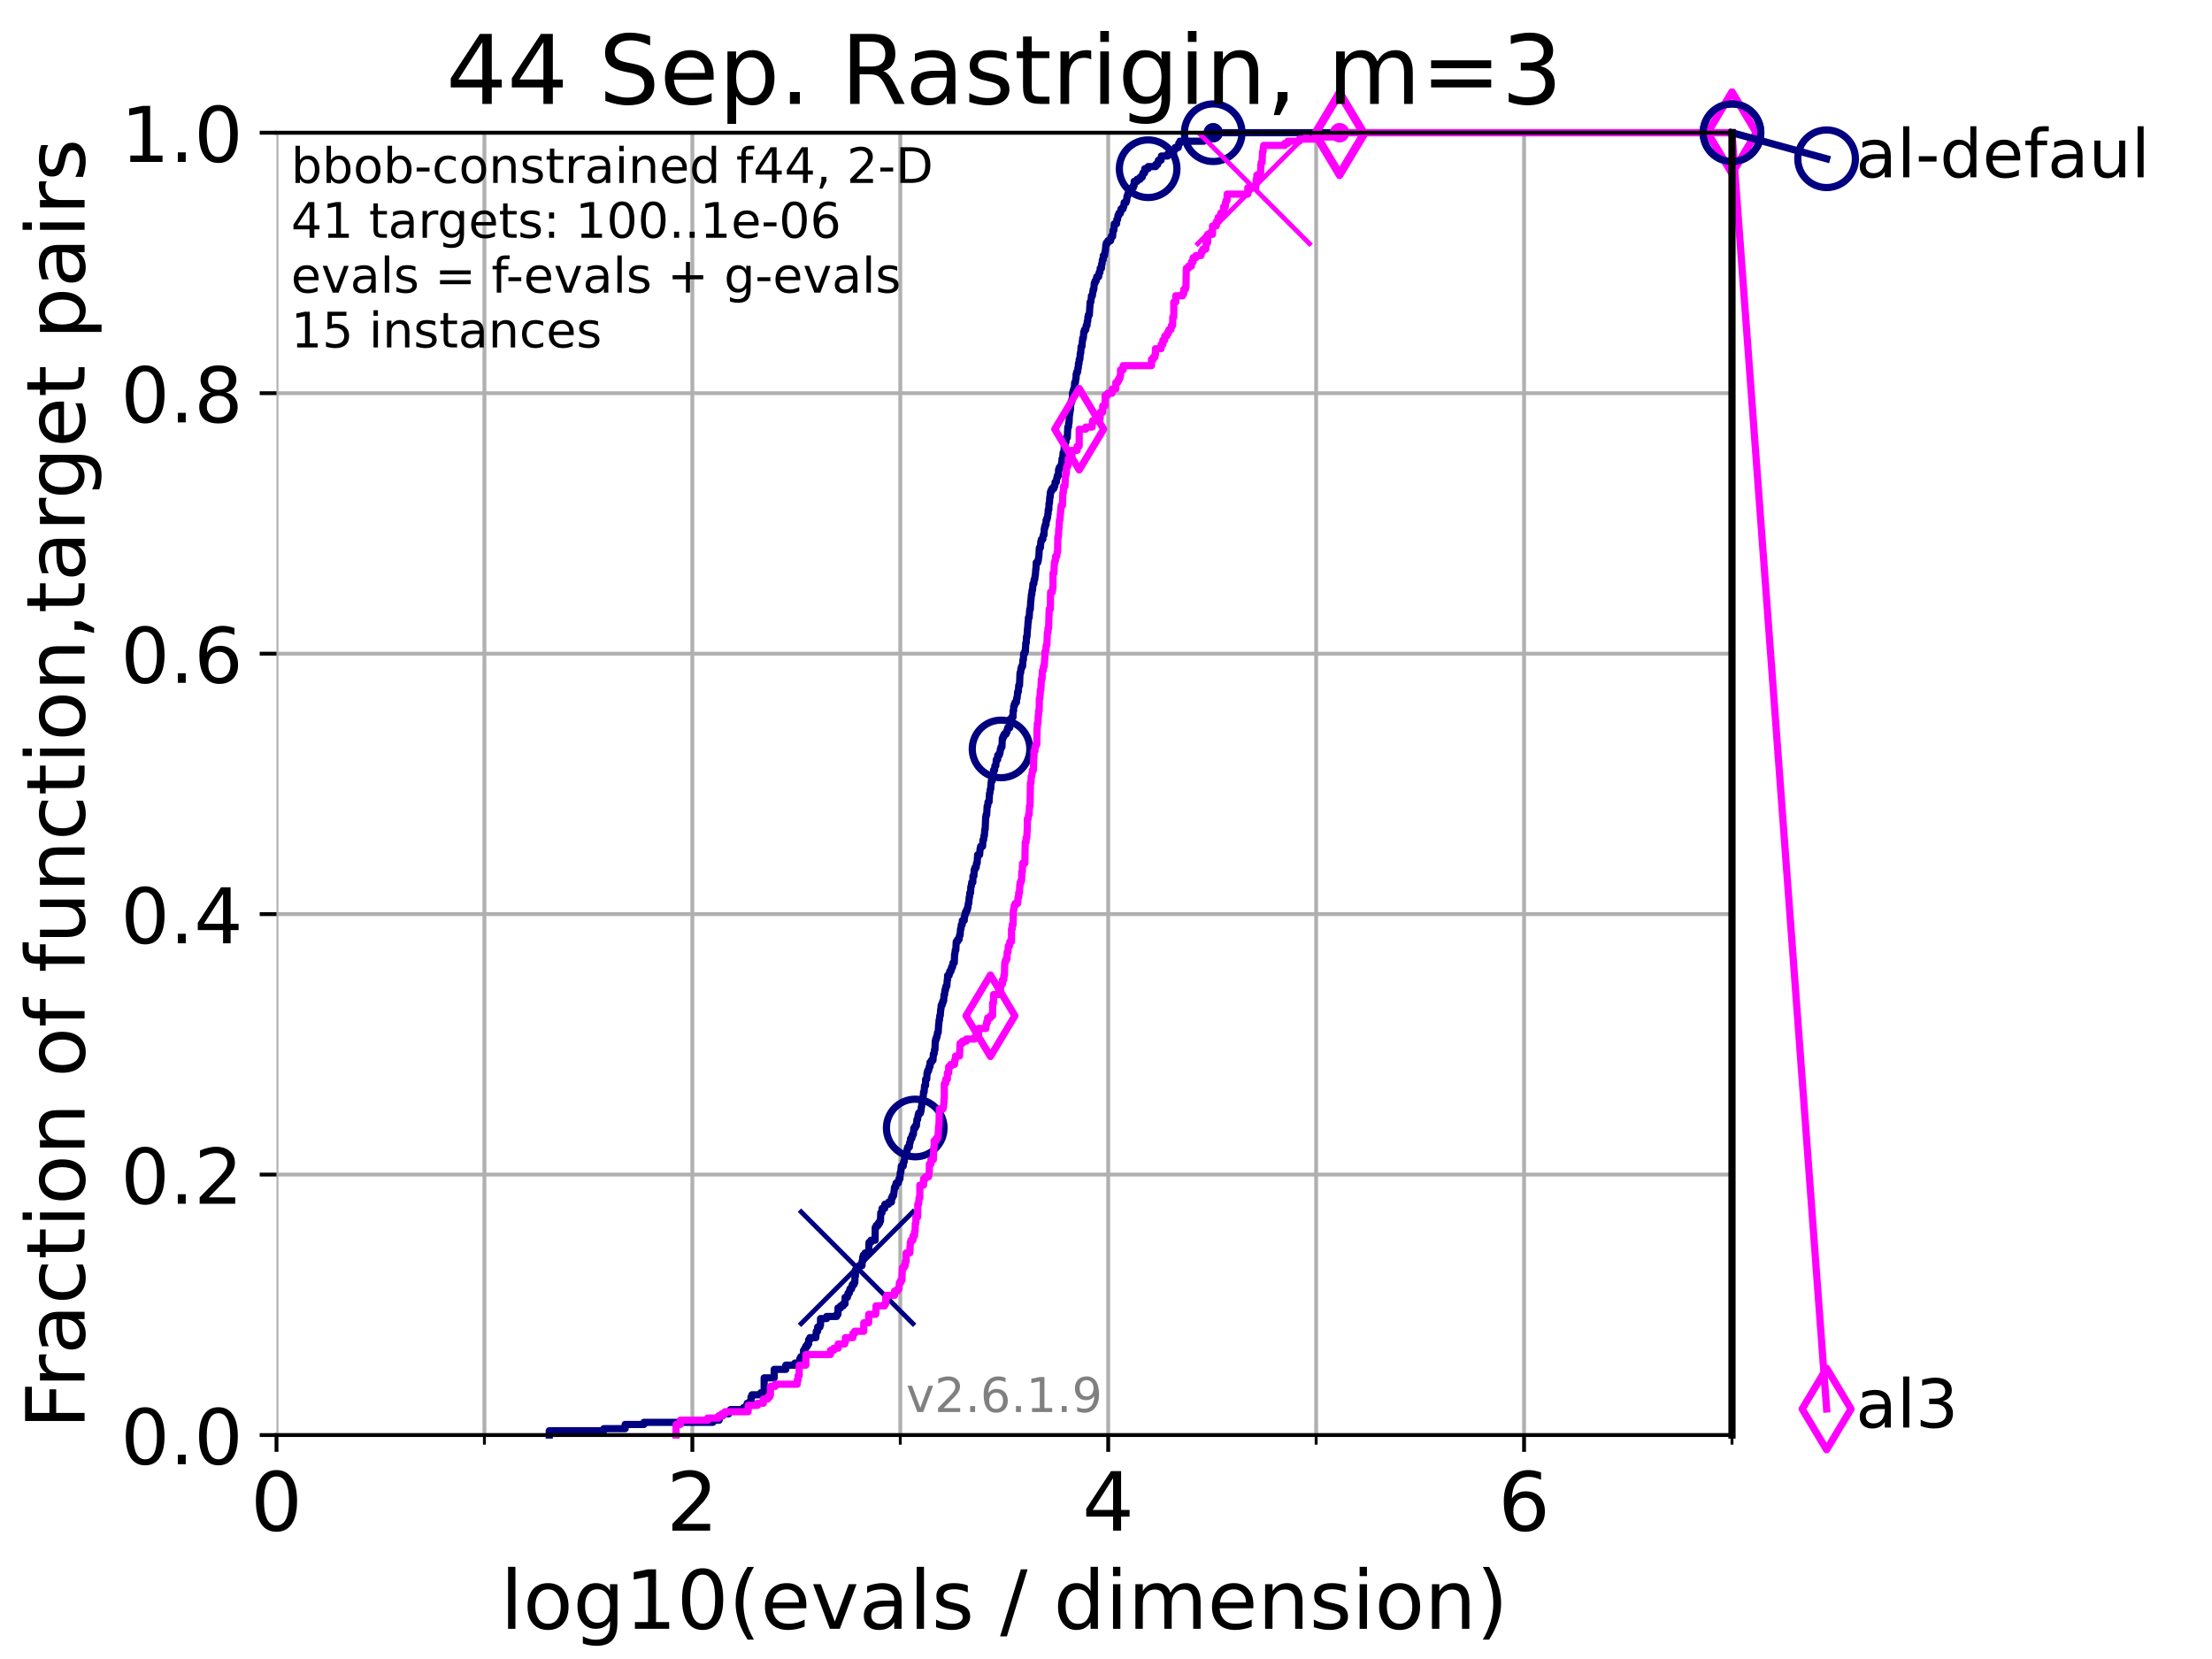 <?xml version="1.0" encoding="utf-8" standalone="no"?>
<!DOCTYPE svg PUBLIC "-//W3C//DTD SVG 1.1//EN"
  "http://www.w3.org/Graphics/SVG/1.1/DTD/svg11.dtd">
<!-- Created with matplotlib (https://matplotlib.org/) -->
<svg height="345.6pt" version="1.1" viewBox="0 0 460.8 345.6" width="460.8pt" xmlns="http://www.w3.org/2000/svg" xmlns:xlink="http://www.w3.org/1999/xlink">
 <defs>
  <style type="text/css">*{stroke-linecap:butt;stroke-linejoin:round;}</style>
 </defs>
 <g id="figure_1">
  <g id="patch_1">
   <path d="M 0 345.6 
L 460.8 345.6 
L 460.8 0 
L 0 0 
z
" style="fill:#ffffff;"/>
  </g>
  <g id="axes_1">
   <g id="patch_2">
    <path d="M 57.6 298.944 
L 360.806 298.944 
L 360.806 27.648 
L 57.6 27.648 
z
" style="fill:#ffffff;"/>
   </g>
   <g id="matplotlib.axis_1">
    <g id="xtick_1">
     <g id="line2d_1">
      <path clip-path="url(#p3111a23cc4)" d="M 57.6 298.944 
L 57.6 27.648 
" style="fill:none;stroke:#b0b0b0;stroke-linecap:square;stroke-width:0.8;"/>
     </g>
     <g id="line2d_2">
      <defs>
       <path d="M 0 0 
L 0 3.5 
" id="m32f63b4bcb" style="stroke:#000000;stroke-width:0.8;"/>
      </defs>
      <g>
       <use style="stroke:#000000;stroke-width:0.8;" x="57.6" xlink:href="#m32f63b4bcb" y="298.944"/>
      </g>
     </g>
     <g id="text_1">
      <!-- 0 -->
      <g transform="translate(52.192 318.861)scale(0.17 -0.17)">
       <defs>
        <path d="M 31.781 66.406 
Q 24.172 66.406 20.328 58.906 
Q 16.5 51.422 16.5 36.375 
Q 16.5 21.391 20.328 13.891 
Q 24.172 6.391 31.781 6.391 
Q 39.453 6.391 43.281 13.891 
Q 47.125 21.391 47.125 36.375 
Q 47.125 51.422 43.281 58.906 
Q 39.453 66.406 31.781 66.406 
z
M 31.781 74.219 
Q 44.047 74.219 50.516 64.516 
Q 56.984 54.828 56.984 36.375 
Q 56.984 17.969 50.516 8.266 
Q 44.047 -1.422 31.781 -1.422 
Q 19.531 -1.422 13.062 8.266 
Q 6.594 17.969 6.594 36.375 
Q 6.594 54.828 13.062 64.516 
Q 19.531 74.219 31.781 74.219 
z
" id="DejaVuSans-48"/>
       </defs>
       <use xlink:href="#DejaVuSans-48"/>
      </g>
     </g>
    </g>
    <g id="xtick_2">
     <g id="line2d_3">
      <path clip-path="url(#p3111a23cc4)" d="M 144.23 298.944 
L 144.23 27.648 
" style="fill:none;stroke:#b0b0b0;stroke-linecap:square;stroke-width:0.8;"/>
     </g>
     <g id="line2d_4">
      <g>
       <use style="stroke:#000000;stroke-width:0.8;" x="144.23" xlink:href="#m32f63b4bcb" y="298.944"/>
      </g>
     </g>
     <g id="text_2">
      <!-- 2 -->
      <g transform="translate(138.822 318.861)scale(0.17 -0.17)">
       <defs>
        <path d="M 19.188 8.297 
L 53.609 8.297 
L 53.609 0 
L 7.328 0 
L 7.328 8.297 
Q 12.938 14.109 22.625 23.891 
Q 32.328 33.688 34.812 36.531 
Q 39.547 41.844 41.422 45.531 
Q 43.312 49.219 43.312 52.781 
Q 43.312 58.594 39.234 62.25 
Q 35.156 65.922 28.609 65.922 
Q 23.969 65.922 18.812 64.312 
Q 13.672 62.703 7.812 59.422 
L 7.812 69.391 
Q 13.766 71.781 18.938 73 
Q 24.125 74.219 28.422 74.219 
Q 39.75 74.219 46.484 68.547 
Q 53.219 62.891 53.219 53.422 
Q 53.219 48.922 51.531 44.891 
Q 49.859 40.875 45.406 35.406 
Q 44.188 33.984 37.641 27.219 
Q 31.109 20.453 19.188 8.297 
z
" id="DejaVuSans-50"/>
       </defs>
       <use xlink:href="#DejaVuSans-50"/>
      </g>
     </g>
    </g>
    <g id="xtick_3">
     <g id="line2d_5">
      <path clip-path="url(#p3111a23cc4)" d="M 230.861 298.944 
L 230.861 27.648 
" style="fill:none;stroke:#b0b0b0;stroke-linecap:square;stroke-width:0.8;"/>
     </g>
     <g id="line2d_6">
      <g>
       <use style="stroke:#000000;stroke-width:0.8;" x="230.861" xlink:href="#m32f63b4bcb" y="298.944"/>
      </g>
     </g>
     <g id="text_3">
      <!-- 4 -->
      <g transform="translate(225.453 318.861)scale(0.17 -0.17)">
       <defs>
        <path d="M 37.797 64.312 
L 12.891 25.391 
L 37.797 25.391 
z
M 35.203 72.906 
L 47.609 72.906 
L 47.609 25.391 
L 58.016 25.391 
L 58.016 17.188 
L 47.609 17.188 
L 47.609 0 
L 37.797 0 
L 37.797 17.188 
L 4.891 17.188 
L 4.891 26.703 
z
" id="DejaVuSans-52"/>
       </defs>
       <use xlink:href="#DejaVuSans-52"/>
      </g>
     </g>
    </g>
    <g id="xtick_4">
     <g id="line2d_7">
      <path clip-path="url(#p3111a23cc4)" d="M 317.491 298.944 
L 317.491 27.648 
" style="fill:none;stroke:#b0b0b0;stroke-linecap:square;stroke-width:0.8;"/>
     </g>
     <g id="line2d_8">
      <g>
       <use style="stroke:#000000;stroke-width:0.8;" x="317.491" xlink:href="#m32f63b4bcb" y="298.944"/>
      </g>
     </g>
     <g id="text_4">
      <!-- 6 -->
      <g transform="translate(312.083 318.861)scale(0.17 -0.17)">
       <defs>
        <path d="M 33.016 40.375 
Q 26.375 40.375 22.484 35.828 
Q 18.609 31.297 18.609 23.391 
Q 18.609 15.531 22.484 10.953 
Q 26.375 6.391 33.016 6.391 
Q 39.656 6.391 43.531 10.953 
Q 47.406 15.531 47.406 23.391 
Q 47.406 31.297 43.531 35.828 
Q 39.656 40.375 33.016 40.375 
z
M 52.594 71.297 
L 52.594 62.312 
Q 48.875 64.062 45.094 64.984 
Q 41.312 65.922 37.594 65.922 
Q 27.828 65.922 22.672 59.328 
Q 17.531 52.734 16.797 39.406 
Q 19.672 43.656 24.016 45.922 
Q 28.375 48.188 33.594 48.188 
Q 44.578 48.188 50.953 41.516 
Q 57.328 34.859 57.328 23.391 
Q 57.328 12.156 50.688 5.359 
Q 44.047 -1.422 33.016 -1.422 
Q 20.359 -1.422 13.672 8.266 
Q 6.984 17.969 6.984 36.375 
Q 6.984 53.656 15.188 63.938 
Q 23.391 74.219 37.203 74.219 
Q 40.922 74.219 44.703 73.484 
Q 48.484 72.75 52.594 71.297 
z
" id="DejaVuSans-54"/>
       </defs>
       <use xlink:href="#DejaVuSans-54"/>
      </g>
     </g>
    </g>
    <g id="xtick_5">
     <g id="line2d_9">
      <path clip-path="url(#p3111a23cc4)" d="M 100.915 298.944 
L 100.915 27.648 
" style="fill:none;stroke:#b0b0b0;stroke-linecap:square;stroke-width:0.8;"/>
     </g>
     <g id="line2d_10">
      <defs>
       <path d="M 0 0 
L 0 2 
" id="mecc1b172b8" style="stroke:#000000;stroke-width:0.6;"/>
      </defs>
      <g>
       <use style="stroke:#000000;stroke-width:0.6;" x="100.915" xlink:href="#mecc1b172b8" y="298.944"/>
      </g>
     </g>
    </g>
    <g id="xtick_6">
     <g id="line2d_11">
      <path clip-path="url(#p3111a23cc4)" d="M 187.546 298.944 
L 187.546 27.648 
" style="fill:none;stroke:#b0b0b0;stroke-linecap:square;stroke-width:0.8;"/>
     </g>
     <g id="line2d_12">
      <g>
       <use style="stroke:#000000;stroke-width:0.6;" x="187.546" xlink:href="#mecc1b172b8" y="298.944"/>
      </g>
     </g>
    </g>
    <g id="xtick_7">
     <g id="line2d_13">
      <path clip-path="url(#p3111a23cc4)" d="M 274.176 298.944 
L 274.176 27.648 
" style="fill:none;stroke:#b0b0b0;stroke-linecap:square;stroke-width:0.8;"/>
     </g>
     <g id="line2d_14">
      <g>
       <use style="stroke:#000000;stroke-width:0.6;" x="274.176" xlink:href="#mecc1b172b8" y="298.944"/>
      </g>
     </g>
    </g>
    <g id="xtick_8">
     <g id="line2d_15">
      <path clip-path="url(#p3111a23cc4)" d="M 360.806 298.944 
L 360.806 27.648 
" style="fill:none;stroke:#b0b0b0;stroke-linecap:square;stroke-width:0.8;"/>
     </g>
     <g id="line2d_16">
      <g>
       <use style="stroke:#000000;stroke-width:0.6;" x="360.806" xlink:href="#mecc1b172b8" y="298.944"/>
      </g>
     </g>
    </g>
    <g id="text_5">
     <!-- log10(evals / dimension) -->
     <g transform="translate(104.239 339.314)scale(0.17 -0.17)">
      <defs>
       <path d="M 9.422 75.984 
L 18.406 75.984 
L 18.406 0 
L 9.422 0 
z
" id="DejaVuSans-108"/>
       <path d="M 30.609 48.391 
Q 23.391 48.391 19.188 42.75 
Q 14.984 37.109 14.984 27.297 
Q 14.984 17.484 19.156 11.844 
Q 23.344 6.203 30.609 6.203 
Q 37.797 6.203 41.984 11.859 
Q 46.188 17.531 46.188 27.297 
Q 46.188 37.016 41.984 42.703 
Q 37.797 48.391 30.609 48.391 
z
M 30.609 56 
Q 42.328 56 49.016 48.375 
Q 55.719 40.766 55.719 27.297 
Q 55.719 13.875 49.016 6.219 
Q 42.328 -1.422 30.609 -1.422 
Q 18.844 -1.422 12.172 6.219 
Q 5.516 13.875 5.516 27.297 
Q 5.516 40.766 12.172 48.375 
Q 18.844 56 30.609 56 
z
" id="DejaVuSans-111"/>
       <path d="M 45.406 27.984 
Q 45.406 37.75 41.375 43.109 
Q 37.359 48.484 30.078 48.484 
Q 22.859 48.484 18.828 43.109 
Q 14.797 37.75 14.797 27.984 
Q 14.797 18.266 18.828 12.891 
Q 22.859 7.516 30.078 7.516 
Q 37.359 7.516 41.375 12.891 
Q 45.406 18.266 45.406 27.984 
z
M 54.391 6.781 
Q 54.391 -7.172 48.188 -13.984 
Q 42 -20.797 29.203 -20.797 
Q 24.469 -20.797 20.266 -20.094 
Q 16.062 -19.391 12.109 -17.922 
L 12.109 -9.188 
Q 16.062 -11.328 19.922 -12.344 
Q 23.781 -13.375 27.781 -13.375 
Q 36.625 -13.375 41.016 -8.766 
Q 45.406 -4.156 45.406 5.172 
L 45.406 9.625 
Q 42.625 4.781 38.281 2.391 
Q 33.938 0 27.875 0 
Q 17.828 0 11.672 7.656 
Q 5.516 15.328 5.516 27.984 
Q 5.516 40.672 11.672 48.328 
Q 17.828 56 27.875 56 
Q 33.938 56 38.281 53.609 
Q 42.625 51.219 45.406 46.391 
L 45.406 54.688 
L 54.391 54.688 
z
" id="DejaVuSans-103"/>
       <path d="M 12.406 8.297 
L 28.516 8.297 
L 28.516 63.922 
L 10.984 60.406 
L 10.984 69.391 
L 28.422 72.906 
L 38.281 72.906 
L 38.281 8.297 
L 54.391 8.297 
L 54.391 0 
L 12.406 0 
z
" id="DejaVuSans-49"/>
       <path d="M 31 75.875 
Q 24.469 64.656 21.281 53.656 
Q 18.109 42.672 18.109 31.391 
Q 18.109 20.125 21.312 9.062 
Q 24.516 -2 31 -13.188 
L 23.188 -13.188 
Q 15.875 -1.703 12.234 9.375 
Q 8.594 20.453 8.594 31.391 
Q 8.594 42.281 12.203 53.312 
Q 15.828 64.359 23.188 75.875 
z
" id="DejaVuSans-40"/>
       <path d="M 56.203 29.594 
L 56.203 25.203 
L 14.891 25.203 
Q 15.484 15.922 20.484 11.062 
Q 25.484 6.203 34.422 6.203 
Q 39.594 6.203 44.453 7.469 
Q 49.312 8.734 54.109 11.281 
L 54.109 2.781 
Q 49.266 0.734 44.188 -0.344 
Q 39.109 -1.422 33.891 -1.422 
Q 20.797 -1.422 13.156 6.188 
Q 5.516 13.812 5.516 26.812 
Q 5.516 40.234 12.766 48.109 
Q 20.016 56 32.328 56 
Q 43.359 56 49.781 48.891 
Q 56.203 41.797 56.203 29.594 
z
M 47.219 32.234 
Q 47.125 39.594 43.094 43.984 
Q 39.062 48.391 32.422 48.391 
Q 24.906 48.391 20.391 44.141 
Q 15.875 39.891 15.188 32.172 
z
" id="DejaVuSans-101"/>
       <path d="M 2.984 54.688 
L 12.5 54.688 
L 29.594 8.797 
L 46.688 54.688 
L 56.203 54.688 
L 35.688 0 
L 23.484 0 
z
" id="DejaVuSans-118"/>
       <path d="M 34.281 27.484 
Q 23.391 27.484 19.188 25 
Q 14.984 22.516 14.984 16.5 
Q 14.984 11.719 18.141 8.906 
Q 21.297 6.109 26.703 6.109 
Q 34.188 6.109 38.703 11.406 
Q 43.219 16.703 43.219 25.484 
L 43.219 27.484 
z
M 52.203 31.203 
L 52.203 0 
L 43.219 0 
L 43.219 8.297 
Q 40.141 3.328 35.547 0.953 
Q 30.953 -1.422 24.312 -1.422 
Q 15.922 -1.422 10.953 3.297 
Q 6 8.016 6 15.922 
Q 6 25.141 12.172 29.828 
Q 18.359 34.516 30.609 34.516 
L 43.219 34.516 
L 43.219 35.406 
Q 43.219 41.609 39.141 45 
Q 35.062 48.391 27.688 48.391 
Q 23 48.391 18.547 47.266 
Q 14.109 46.141 10.016 43.891 
L 10.016 52.203 
Q 14.938 54.109 19.578 55.047 
Q 24.219 56 28.609 56 
Q 40.484 56 46.344 49.844 
Q 52.203 43.703 52.203 31.203 
z
" id="DejaVuSans-97"/>
       <path d="M 44.281 53.078 
L 44.281 44.578 
Q 40.484 46.531 36.375 47.5 
Q 32.281 48.484 27.875 48.484 
Q 21.188 48.484 17.844 46.438 
Q 14.5 44.391 14.5 40.281 
Q 14.5 37.156 16.891 35.375 
Q 19.281 33.594 26.516 31.984 
L 29.594 31.297 
Q 39.156 29.25 43.188 25.516 
Q 47.219 21.781 47.219 15.094 
Q 47.219 7.469 41.188 3.016 
Q 35.156 -1.422 24.609 -1.422 
Q 20.219 -1.422 15.453 -0.562 
Q 10.688 0.297 5.422 2 
L 5.422 11.281 
Q 10.406 8.688 15.234 7.391 
Q 20.062 6.109 24.812 6.109 
Q 31.156 6.109 34.562 8.281 
Q 37.984 10.453 37.984 14.406 
Q 37.984 18.062 35.516 20.016 
Q 33.062 21.969 24.703 23.781 
L 21.578 24.516 
Q 13.234 26.266 9.516 29.906 
Q 5.812 33.547 5.812 39.891 
Q 5.812 47.609 11.281 51.797 
Q 16.75 56 26.812 56 
Q 31.781 56 36.172 55.266 
Q 40.578 54.547 44.281 53.078 
z
" id="DejaVuSans-115"/>
       <path id="DejaVuSans-32"/>
       <path d="M 25.391 72.906 
L 33.688 72.906 
L 8.297 -9.281 
L 0 -9.281 
z
" id="DejaVuSans-47"/>
       <path d="M 45.406 46.391 
L 45.406 75.984 
L 54.391 75.984 
L 54.391 0 
L 45.406 0 
L 45.406 8.203 
Q 42.578 3.328 38.25 0.953 
Q 33.938 -1.422 27.875 -1.422 
Q 17.969 -1.422 11.734 6.484 
Q 5.516 14.406 5.516 27.297 
Q 5.516 40.188 11.734 48.094 
Q 17.969 56 27.875 56 
Q 33.938 56 38.25 53.625 
Q 42.578 51.266 45.406 46.391 
z
M 14.797 27.297 
Q 14.797 17.391 18.875 11.75 
Q 22.953 6.109 30.078 6.109 
Q 37.203 6.109 41.297 11.75 
Q 45.406 17.391 45.406 27.297 
Q 45.406 37.203 41.297 42.844 
Q 37.203 48.484 30.078 48.484 
Q 22.953 48.484 18.875 42.844 
Q 14.797 37.203 14.797 27.297 
z
" id="DejaVuSans-100"/>
       <path d="M 9.422 54.688 
L 18.406 54.688 
L 18.406 0 
L 9.422 0 
z
M 9.422 75.984 
L 18.406 75.984 
L 18.406 64.594 
L 9.422 64.594 
z
" id="DejaVuSans-105"/>
       <path d="M 52 44.188 
Q 55.375 50.25 60.062 53.125 
Q 64.75 56 71.094 56 
Q 79.641 56 84.281 50.016 
Q 88.922 44.047 88.922 33.016 
L 88.922 0 
L 79.891 0 
L 79.891 32.719 
Q 79.891 40.578 77.094 44.375 
Q 74.312 48.188 68.609 48.188 
Q 61.625 48.188 57.562 43.547 
Q 53.516 38.922 53.516 30.906 
L 53.516 0 
L 44.484 0 
L 44.484 32.719 
Q 44.484 40.625 41.703 44.406 
Q 38.922 48.188 33.109 48.188 
Q 26.219 48.188 22.156 43.531 
Q 18.109 38.875 18.109 30.906 
L 18.109 0 
L 9.078 0 
L 9.078 54.688 
L 18.109 54.688 
L 18.109 46.188 
Q 21.188 51.219 25.484 53.609 
Q 29.781 56 35.688 56 
Q 41.656 56 45.828 52.969 
Q 50 49.953 52 44.188 
z
" id="DejaVuSans-109"/>
       <path d="M 54.891 33.016 
L 54.891 0 
L 45.906 0 
L 45.906 32.719 
Q 45.906 40.484 42.875 44.328 
Q 39.844 48.188 33.797 48.188 
Q 26.516 48.188 22.312 43.547 
Q 18.109 38.922 18.109 30.906 
L 18.109 0 
L 9.078 0 
L 9.078 54.688 
L 18.109 54.688 
L 18.109 46.188 
Q 21.344 51.125 25.703 53.562 
Q 30.078 56 35.797 56 
Q 45.219 56 50.047 50.172 
Q 54.891 44.344 54.891 33.016 
z
" id="DejaVuSans-110"/>
       <path d="M 8.016 75.875 
L 15.828 75.875 
Q 23.141 64.359 26.781 53.312 
Q 30.422 42.281 30.422 31.391 
Q 30.422 20.453 26.781 9.375 
Q 23.141 -1.703 15.828 -13.188 
L 8.016 -13.188 
Q 14.5 -2 17.703 9.062 
Q 20.906 20.125 20.906 31.391 
Q 20.906 42.672 17.703 53.656 
Q 14.5 64.656 8.016 75.875 
z
" id="DejaVuSans-41"/>
      </defs>
      <use xlink:href="#DejaVuSans-108"/>
      <use x="27.783" xlink:href="#DejaVuSans-111"/>
      <use x="88.965" xlink:href="#DejaVuSans-103"/>
      <use x="152.441" xlink:href="#DejaVuSans-49"/>
      <use x="216.064" xlink:href="#DejaVuSans-48"/>
      <use x="279.688" xlink:href="#DejaVuSans-40"/>
      <use x="318.701" xlink:href="#DejaVuSans-101"/>
      <use x="380.225" xlink:href="#DejaVuSans-118"/>
      <use x="439.404" xlink:href="#DejaVuSans-97"/>
      <use x="500.684" xlink:href="#DejaVuSans-108"/>
      <use x="528.467" xlink:href="#DejaVuSans-115"/>
      <use x="580.566" xlink:href="#DejaVuSans-32"/>
      <use x="612.354" xlink:href="#DejaVuSans-47"/>
      <use x="646.045" xlink:href="#DejaVuSans-32"/>
      <use x="677.832" xlink:href="#DejaVuSans-100"/>
      <use x="741.309" xlink:href="#DejaVuSans-105"/>
      <use x="769.092" xlink:href="#DejaVuSans-109"/>
      <use x="866.504" xlink:href="#DejaVuSans-101"/>
      <use x="928.027" xlink:href="#DejaVuSans-110"/>
      <use x="991.406" xlink:href="#DejaVuSans-115"/>
      <use x="1043.506" xlink:href="#DejaVuSans-105"/>
      <use x="1071.289" xlink:href="#DejaVuSans-111"/>
      <use x="1132.471" xlink:href="#DejaVuSans-110"/>
      <use x="1195.85" xlink:href="#DejaVuSans-41"/>
     </g>
    </g>
   </g>
   <g id="matplotlib.axis_2">
    <g id="ytick_1">
     <g id="line2d_17">
      <path clip-path="url(#p3111a23cc4)" d="M 57.6 298.944 
L 360.806 298.944 
" style="fill:none;stroke:#b0b0b0;stroke-linecap:square;stroke-width:0.8;"/>
     </g>
     <g id="line2d_18">
      <defs>
       <path d="M 0 0 
L -3.5 0 
" id="m7c894792e6" style="stroke:#000000;stroke-width:0.8;"/>
      </defs>
      <g>
       <use style="stroke:#000000;stroke-width:0.8;" x="57.6" xlink:href="#m7c894792e6" y="298.944"/>
      </g>
     </g>
     <g id="text_6">
      <!-- 0.0 -->
      <g transform="translate(25.155 305.023)scale(0.16 -0.16)">
       <defs>
        <path d="M 10.688 12.406 
L 21 12.406 
L 21 0 
L 10.688 0 
z
" id="DejaVuSans-46"/>
       </defs>
       <use xlink:href="#DejaVuSans-48"/>
       <use x="63.623" xlink:href="#DejaVuSans-46"/>
       <use x="95.41" xlink:href="#DejaVuSans-48"/>
      </g>
     </g>
    </g>
    <g id="ytick_2">
     <g id="line2d_19">
      <path clip-path="url(#p3111a23cc4)" d="M 57.6 244.685 
L 360.806 244.685 
" style="fill:none;stroke:#b0b0b0;stroke-linecap:square;stroke-width:0.8;"/>
     </g>
     <g id="line2d_20">
      <g>
       <use style="stroke:#000000;stroke-width:0.8;" x="57.6" xlink:href="#m7c894792e6" y="244.685"/>
      </g>
     </g>
     <g id="text_7">
      <!-- 0.2 -->
      <g transform="translate(25.155 250.764)scale(0.16 -0.16)">
       <use xlink:href="#DejaVuSans-48"/>
       <use x="63.623" xlink:href="#DejaVuSans-46"/>
       <use x="95.41" xlink:href="#DejaVuSans-50"/>
      </g>
     </g>
    </g>
    <g id="ytick_3">
     <g id="line2d_21">
      <path clip-path="url(#p3111a23cc4)" d="M 57.6 190.426 
L 360.806 190.426 
" style="fill:none;stroke:#b0b0b0;stroke-linecap:square;stroke-width:0.8;"/>
     </g>
     <g id="line2d_22">
      <g>
       <use style="stroke:#000000;stroke-width:0.8;" x="57.6" xlink:href="#m7c894792e6" y="190.426"/>
      </g>
     </g>
     <g id="text_8">
      <!-- 0.4 -->
      <g transform="translate(25.155 196.504)scale(0.16 -0.16)">
       <use xlink:href="#DejaVuSans-48"/>
       <use x="63.623" xlink:href="#DejaVuSans-46"/>
       <use x="95.41" xlink:href="#DejaVuSans-52"/>
      </g>
     </g>
    </g>
    <g id="ytick_4">
     <g id="line2d_23">
      <path clip-path="url(#p3111a23cc4)" d="M 57.6 136.166 
L 360.806 136.166 
" style="fill:none;stroke:#b0b0b0;stroke-linecap:square;stroke-width:0.8;"/>
     </g>
     <g id="line2d_24">
      <g>
       <use style="stroke:#000000;stroke-width:0.8;" x="57.6" xlink:href="#m7c894792e6" y="136.166"/>
      </g>
     </g>
     <g id="text_9">
      <!-- 0.6 -->
      <g transform="translate(25.155 142.245)scale(0.16 -0.16)">
       <use xlink:href="#DejaVuSans-48"/>
       <use x="63.623" xlink:href="#DejaVuSans-46"/>
       <use x="95.41" xlink:href="#DejaVuSans-54"/>
      </g>
     </g>
    </g>
    <g id="ytick_5">
     <g id="line2d_25">
      <path clip-path="url(#p3111a23cc4)" d="M 57.6 81.907 
L 360.806 81.907 
" style="fill:none;stroke:#b0b0b0;stroke-linecap:square;stroke-width:0.8;"/>
     </g>
     <g id="line2d_26">
      <g>
       <use style="stroke:#000000;stroke-width:0.8;" x="57.6" xlink:href="#m7c894792e6" y="81.907"/>
      </g>
     </g>
     <g id="text_10">
      <!-- 0.8 -->
      <g transform="translate(25.155 87.986)scale(0.16 -0.16)">
       <defs>
        <path d="M 31.781 34.625 
Q 24.75 34.625 20.719 30.859 
Q 16.703 27.094 16.703 20.516 
Q 16.703 13.922 20.719 10.156 
Q 24.75 6.391 31.781 6.391 
Q 38.812 6.391 42.859 10.172 
Q 46.922 13.969 46.922 20.516 
Q 46.922 27.094 42.891 30.859 
Q 38.875 34.625 31.781 34.625 
z
M 21.922 38.812 
Q 15.578 40.375 12.031 44.719 
Q 8.5 49.078 8.5 55.328 
Q 8.5 64.062 14.719 69.141 
Q 20.953 74.219 31.781 74.219 
Q 42.672 74.219 48.875 69.141 
Q 55.078 64.062 55.078 55.328 
Q 55.078 49.078 51.531 44.719 
Q 48 40.375 41.703 38.812 
Q 48.828 37.156 52.797 32.312 
Q 56.781 27.484 56.781 20.516 
Q 56.781 9.906 50.312 4.234 
Q 43.844 -1.422 31.781 -1.422 
Q 19.734 -1.422 13.25 4.234 
Q 6.781 9.906 6.781 20.516 
Q 6.781 27.484 10.781 32.312 
Q 14.797 37.156 21.922 38.812 
z
M 18.312 54.391 
Q 18.312 48.734 21.844 45.562 
Q 25.391 42.391 31.781 42.391 
Q 38.141 42.391 41.719 45.562 
Q 45.312 48.734 45.312 54.391 
Q 45.312 60.062 41.719 63.234 
Q 38.141 66.406 31.781 66.406 
Q 25.391 66.406 21.844 63.234 
Q 18.312 60.062 18.312 54.391 
z
" id="DejaVuSans-56"/>
       </defs>
       <use xlink:href="#DejaVuSans-48"/>
       <use x="63.623" xlink:href="#DejaVuSans-46"/>
       <use x="95.41" xlink:href="#DejaVuSans-56"/>
      </g>
     </g>
    </g>
    <g id="ytick_6">
     <g id="line2d_27">
      <path clip-path="url(#p3111a23cc4)" d="M 57.6 27.648 
L 360.806 27.648 
" style="fill:none;stroke:#b0b0b0;stroke-linecap:square;stroke-width:0.8;"/>
     </g>
     <g id="line2d_28">
      <g>
       <use style="stroke:#000000;stroke-width:0.8;" x="57.6" xlink:href="#m7c894792e6" y="27.648"/>
      </g>
     </g>
     <g id="text_11">
      <!-- 1.0 -->
      <g transform="translate(25.155 33.727)scale(0.16 -0.16)">
       <use xlink:href="#DejaVuSans-49"/>
       <use x="63.623" xlink:href="#DejaVuSans-46"/>
       <use x="95.41" xlink:href="#DejaVuSans-48"/>
      </g>
     </g>
    </g>
    <g id="text_12">
     <!-- Fraction of function,target pairs -->
     <g transform="translate(17.62 297.681)rotate(-90)scale(0.17 -0.17)">
      <defs>
       <path d="M 9.812 72.906 
L 51.703 72.906 
L 51.703 64.594 
L 19.672 64.594 
L 19.672 43.109 
L 48.578 43.109 
L 48.578 34.812 
L 19.672 34.812 
L 19.672 0 
L 9.812 0 
z
" id="DejaVuSans-70"/>
       <path d="M 41.109 46.297 
Q 39.594 47.172 37.812 47.578 
Q 36.031 48 33.891 48 
Q 26.266 48 22.188 43.047 
Q 18.109 38.094 18.109 28.812 
L 18.109 0 
L 9.078 0 
L 9.078 54.688 
L 18.109 54.688 
L 18.109 46.188 
Q 20.953 51.172 25.484 53.578 
Q 30.031 56 36.531 56 
Q 37.453 56 38.578 55.875 
Q 39.703 55.766 41.062 55.516 
z
" id="DejaVuSans-114"/>
       <path d="M 48.781 52.594 
L 48.781 44.188 
Q 44.969 46.297 41.141 47.344 
Q 37.312 48.391 33.406 48.391 
Q 24.656 48.391 19.812 42.844 
Q 14.984 37.312 14.984 27.297 
Q 14.984 17.281 19.812 11.734 
Q 24.656 6.203 33.406 6.203 
Q 37.312 6.203 41.141 7.25 
Q 44.969 8.297 48.781 10.406 
L 48.781 2.094 
Q 45.016 0.344 40.984 -0.531 
Q 36.969 -1.422 32.422 -1.422 
Q 20.062 -1.422 12.781 6.344 
Q 5.516 14.109 5.516 27.297 
Q 5.516 40.672 12.859 48.328 
Q 20.219 56 33.016 56 
Q 37.156 56 41.109 55.141 
Q 45.062 54.297 48.781 52.594 
z
" id="DejaVuSans-99"/>
       <path d="M 18.312 70.219 
L 18.312 54.688 
L 36.812 54.688 
L 36.812 47.703 
L 18.312 47.703 
L 18.312 18.016 
Q 18.312 11.328 20.141 9.422 
Q 21.969 7.516 27.594 7.516 
L 36.812 7.516 
L 36.812 0 
L 27.594 0 
Q 17.188 0 13.234 3.875 
Q 9.281 7.766 9.281 18.016 
L 9.281 47.703 
L 2.688 47.703 
L 2.688 54.688 
L 9.281 54.688 
L 9.281 70.219 
z
" id="DejaVuSans-116"/>
       <path d="M 37.109 75.984 
L 37.109 68.5 
L 28.516 68.5 
Q 23.688 68.5 21.797 66.547 
Q 19.922 64.594 19.922 59.516 
L 19.922 54.688 
L 34.719 54.688 
L 34.719 47.703 
L 19.922 47.703 
L 19.922 0 
L 10.891 0 
L 10.891 47.703 
L 2.297 47.703 
L 2.297 54.688 
L 10.891 54.688 
L 10.891 58.5 
Q 10.891 67.625 15.141 71.797 
Q 19.391 75.984 28.609 75.984 
z
" id="DejaVuSans-102"/>
       <path d="M 8.5 21.578 
L 8.5 54.688 
L 17.484 54.688 
L 17.484 21.922 
Q 17.484 14.156 20.5 10.266 
Q 23.531 6.391 29.594 6.391 
Q 36.859 6.391 41.078 11.031 
Q 45.312 15.672 45.312 23.688 
L 45.312 54.688 
L 54.297 54.688 
L 54.297 0 
L 45.312 0 
L 45.312 8.406 
Q 42.047 3.422 37.719 1 
Q 33.406 -1.422 27.688 -1.422 
Q 18.266 -1.422 13.375 4.438 
Q 8.5 10.297 8.5 21.578 
z
M 31.109 56 
z
" id="DejaVuSans-117"/>
       <path d="M 11.719 12.406 
L 22.016 12.406 
L 22.016 4 
L 14.016 -11.625 
L 7.719 -11.625 
L 11.719 4 
z
" id="DejaVuSans-44"/>
       <path d="M 18.109 8.203 
L 18.109 -20.797 
L 9.078 -20.797 
L 9.078 54.688 
L 18.109 54.688 
L 18.109 46.391 
Q 20.953 51.266 25.266 53.625 
Q 29.594 56 35.594 56 
Q 45.562 56 51.781 48.094 
Q 58.016 40.188 58.016 27.297 
Q 58.016 14.406 51.781 6.484 
Q 45.562 -1.422 35.594 -1.422 
Q 29.594 -1.422 25.266 0.953 
Q 20.953 3.328 18.109 8.203 
z
M 48.688 27.297 
Q 48.688 37.203 44.609 42.844 
Q 40.531 48.484 33.406 48.484 
Q 26.266 48.484 22.188 42.844 
Q 18.109 37.203 18.109 27.297 
Q 18.109 17.391 22.188 11.75 
Q 26.266 6.109 33.406 6.109 
Q 40.531 6.109 44.609 11.75 
Q 48.688 17.391 48.688 27.297 
z
" id="DejaVuSans-112"/>
      </defs>
      <use xlink:href="#DejaVuSans-70"/>
      <use x="50.27" xlink:href="#DejaVuSans-114"/>
      <use x="91.383" xlink:href="#DejaVuSans-97"/>
      <use x="152.662" xlink:href="#DejaVuSans-99"/>
      <use x="207.643" xlink:href="#DejaVuSans-116"/>
      <use x="246.852" xlink:href="#DejaVuSans-105"/>
      <use x="274.635" xlink:href="#DejaVuSans-111"/>
      <use x="335.816" xlink:href="#DejaVuSans-110"/>
      <use x="399.195" xlink:href="#DejaVuSans-32"/>
      <use x="430.982" xlink:href="#DejaVuSans-111"/>
      <use x="492.164" xlink:href="#DejaVuSans-102"/>
      <use x="527.369" xlink:href="#DejaVuSans-32"/>
      <use x="559.156" xlink:href="#DejaVuSans-102"/>
      <use x="594.361" xlink:href="#DejaVuSans-117"/>
      <use x="657.74" xlink:href="#DejaVuSans-110"/>
      <use x="721.119" xlink:href="#DejaVuSans-99"/>
      <use x="776.1" xlink:href="#DejaVuSans-116"/>
      <use x="815.309" xlink:href="#DejaVuSans-105"/>
      <use x="843.092" xlink:href="#DejaVuSans-111"/>
      <use x="904.273" xlink:href="#DejaVuSans-110"/>
      <use x="967.652" xlink:href="#DejaVuSans-44"/>
      <use x="999.439" xlink:href="#DejaVuSans-116"/>
      <use x="1038.648" xlink:href="#DejaVuSans-97"/>
      <use x="1099.928" xlink:href="#DejaVuSans-114"/>
      <use x="1139.291" xlink:href="#DejaVuSans-103"/>
      <use x="1202.768" xlink:href="#DejaVuSans-101"/>
      <use x="1264.291" xlink:href="#DejaVuSans-116"/>
      <use x="1303.5" xlink:href="#DejaVuSans-32"/>
      <use x="1335.287" xlink:href="#DejaVuSans-112"/>
      <use x="1398.764" xlink:href="#DejaVuSans-97"/>
      <use x="1460.043" xlink:href="#DejaVuSans-105"/>
      <use x="1487.826" xlink:href="#DejaVuSans-114"/>
      <use x="1528.939" xlink:href="#DejaVuSans-115"/>
     </g>
    </g>
   </g>
   <g id="line2d_29">
    <defs>
     <path d="M 0 1.5 
C 0.398 1.5 0.779 1.342 1.061 1.061 
C 1.342 0.779 1.5 0.398 1.5 0 
C 1.5 -0.398 1.342 -0.779 1.061 -1.061 
C 0.779 -1.342 0.398 -1.5 0 -1.5 
C -0.398 -1.5 -0.779 -1.342 -1.061 -1.061 
C -1.342 -0.779 -1.5 -0.398 -1.5 0 
C -1.5 0.398 -1.342 0.779 -1.061 1.061 
C -0.779 1.342 -0.398 1.5 0 1.5 
z
" id="m19a69bfe7d" style="stroke:#000080;"/>
    </defs>
    <g>
     <use style="fill:#000080;stroke:#000080;" x="252.733" xlink:href="#m19a69bfe7d" y="27.648"/>
     <use style="fill:#000080;stroke:#000080;" x="252.733" xlink:href="#m19a69bfe7d" y="27.648"/>
    </g>
   </g>
   <g id="line2d_30">
    <path d="M 114.419 298.944 
L 114.419 298.062 
L 125.779 298.062 
L 125.779 297.621 
L 130.226 297.621 
L 130.226 296.738 
L 134.145 296.738 
L 134.145 296.297 
L 148.503 296.297 
L 148.503 295.856 
L 149.806 295.856 
L 149.806 294.974 
L 150.493 294.974 
L 150.493 294.533 
L 151.795 294.533 
L 151.795 294.092 
L 152.169 294.092 
L 152.169 293.65 
L 154.918 293.65 
L 154.918 293.209 
L 155.547 293.209 
L 155.65 292.327 
L 156.255 292.327 
L 156.255 291.886 
L 156.453 291.886 
L 156.453 291.004 
L 156.648 291.004 
L 156.648 290.562 
L 158.498 290.562 
L 158.498 290.121 
L 159.19 290.121 
L 159.19 287.033 
L 161.278 287.033 
L 161.278 285.269 
L 163.7 285.269 
L 163.7 284.387 
L 165.605 284.387 
L 165.605 283.946 
L 166.604 283.946 
L 166.604 283.063 
L 166.832 283.063 
L 166.832 282.622 
L 167.389 282.622 
L 167.389 281.299 
L 167.662 281.299 
L 167.662 280.858 
L 167.877 280.858 
L 167.877 280.416 
L 168.196 280.416 
L 168.196 279.975 
L 168.457 279.975 
L 168.457 279.093 
L 168.715 279.093 
L 168.715 278.652 
L 169.953 278.652 
L 170.048 277.329 
L 170.332 277.329 
L 170.332 276.446 
L 170.796 276.446 
L 170.796 276.005 
L 170.933 276.005 
L 170.933 274.682 
L 172.208 274.682 
L 172.208 274.241 
L 174.298 274.241 
L 174.298 273.799 
L 174.563 273.799 
L 174.563 272.476 
L 175.117 272.476 
L 175.117 272.035 
L 175.656 272.035 
L 175.656 271.594 
L 176.041 271.594 
L 176.041 270.27 
L 176.52 270.27 
L 176.52 269.829 
L 176.655 269.829 
L 176.655 269.388 
L 176.922 269.388 
L 176.922 268.947 
L 177.054 268.947 
L 177.054 268.506 
L 177.395 268.506 
L 177.395 268.065 
L 177.54 268.065 
L 177.54 267.624 
L 177.889 267.624 
L 177.889 267.183 
L 178.077 267.183 
L 178.108 265.859 
L 178.201 265.859 
L 178.201 264.536 
L 178.431 264.536 
L 178.431 264.095 
L 178.943 264.095 
L 178.943 263.653 
L 179.572 263.653 
L 179.572 262.771 
L 179.715 262.771 
L 179.715 261.889 
L 179.857 261.889 
L 179.857 261.448 
L 180.221 261.448 
L 180.221 261.007 
L 180.957 261.007 
L 181.036 258.801 
L 181.431 258.801 
L 181.431 258.36 
L 182.309 258.36 
L 182.321 255.713 
L 182.543 255.713 
L 182.543 255.272 
L 182.944 255.272 
L 182.944 254.831 
L 183.23 254.831 
L 183.23 254.39 
L 183.418 254.39 
L 183.477 252.625 
L 183.743 252.625 
L 183.743 251.743 
L 184.288 251.743 
L 184.333 250.861 
L 185.098 250.861 
L 185.098 250.42 
L 185.709 250.42 
L 185.709 249.537 
L 185.916 249.537 
L 185.916 249.096 
L 186.14 249.096 
L 186.241 248.214 
L 186.261 248.214 
L 186.342 247.332 
L 186.561 247.332 
L 186.561 246.89 
L 186.679 246.89 
L 186.679 246.449 
L 187.127 246.449 
L 187.127 246.008 
L 187.261 246.008 
L 187.261 245.567 
L 187.47 245.567 
L 187.546 244.244 
L 187.658 244.244 
L 187.751 242.92 
L 188.156 242.92 
L 188.229 242.038 
L 188.356 242.038 
L 188.463 241.156 
L 188.535 241.156 
L 188.535 240.715 
L 188.906 240.715 
L 188.958 239.391 
L 189.098 239.391 
L 189.098 238.95 
L 189.441 238.95 
L 189.475 238.068 
L 189.593 238.068 
L 189.694 237.186 
L 189.936 237.186 
L 189.936 236.744 
L 190.076 236.744 
L 190.076 236.303 
L 190.273 236.303 
L 190.37 234.98 
L 190.659 234.98 
L 190.659 234.539 
L 190.897 234.539 
L 191.007 233.215 
L 191.147 233.215 
L 191.255 232.333 
L 191.363 232.333 
L 191.363 231.892 
L 191.743 231.892 
L 191.743 231.451 
L 191.863 231.451 
L 191.93 230.569 
L 191.983 230.569 
L 192.064 229.686 
L 192.175 229.686 
L 192.189 228.804 
L 192.292 228.804 
L 192.394 227.481 
L 192.51 227.481 
L 192.611 226.157 
L 192.804 226.157 
L 192.825 224.834 
L 193.051 224.834 
L 193.121 223.51 
L 193.233 223.51 
L 193.233 223.069 
L 193.447 223.069 
L 193.447 222.628 
L 193.564 222.628 
L 193.564 222.187 
L 193.74 222.187 
L 193.74 221.305 
L 194.042 221.305 
L 194.042 220.864 
L 194.359 220.864 
L 194.444 219.54 
L 194.594 219.54 
L 194.671 218.658 
L 194.767 218.658 
L 194.831 216.894 
L 194.914 216.894 
L 194.914 216.452 
L 195.06 216.452 
L 195.06 216.011 
L 195.204 216.011 
L 195.292 215.129 
L 195.435 215.129 
L 195.546 213.364 
L 195.576 213.364 
L 195.631 212.482 
L 195.711 212.482 
L 195.772 211.6 
L 195.869 211.6 
L 195.959 210.277 
L 196.013 210.277 
L 196.073 209.394 
L 196.263 209.394 
L 196.263 208.953 
L 196.416 208.953 
L 196.416 208.512 
L 196.58 208.512 
L 196.661 207.189 
L 196.788 207.189 
L 196.834 206.306 
L 196.949 206.306 
L 196.949 205.865 
L 197.063 205.865 
L 197.063 205.424 
L 197.243 205.424 
L 197.333 204.101 
L 197.4 204.101 
L 197.4 203.218 
L 197.715 203.218 
L 197.715 202.777 
L 197.851 202.777 
L 197.851 202.336 
L 198.1 202.336 
L 198.1 201.895 
L 198.239 201.895 
L 198.239 201.454 
L 198.44 201.454 
L 198.524 200.572 
L 198.795 200.572 
L 198.857 198.807 
L 198.909 198.807 
L 199.001 197.925 
L 199.113 197.925 
L 199.204 196.16 
L 199.476 196.16 
L 199.476 195.719 
L 199.792 195.719 
L 199.885 194.837 
L 200.007 194.837 
L 200.089 193.514 
L 200.19 193.514 
L 200.262 192.631 
L 200.448 192.631 
L 200.476 191.749 
L 200.869 191.749 
L 200.897 190.867 
L 200.999 190.867 
L 200.999 190.426 
L 201.136 190.426 
L 201.136 189.984 
L 201.35 189.984 
L 201.35 189.543 
L 201.525 189.543 
L 201.525 189.102 
L 201.636 189.102 
L 201.708 188.22 
L 201.805 188.22 
L 201.901 186.897 
L 201.976 186.897 
L 202.019 186.014 
L 202.18 186.014 
L 202.249 184.691 
L 202.326 184.691 
L 202.429 183.809 
L 202.658 183.809 
L 202.683 182.485 
L 202.884 182.485 
L 202.942 181.162 
L 203.107 181.162 
L 203.107 180.721 
L 203.352 180.721 
L 203.417 179.838 
L 203.554 179.838 
L 203.658 178.074 
L 204.069 178.074 
L 204.178 176.751 
L 204.279 176.751 
L 204.279 176.309 
L 204.692 176.309 
L 204.76 174.986 
L 204.899 174.986 
L 204.97 174.104 
L 205.066 174.104 
L 205.148 172.78 
L 205.229 172.78 
L 205.338 170.134 
L 205.426 170.134 
L 205.426 169.692 
L 205.546 169.692 
L 205.643 167.928 
L 205.75 167.928 
L 205.829 167.046 
L 206.041 167.046 
L 206.136 165.281 
L 206.209 165.281 
L 206.3 164.399 
L 206.383 164.399 
L 206.462 163.075 
L 206.51 163.075 
L 206.51 162.634 
L 206.715 162.634 
L 206.732 161.752 
L 206.945 161.752 
L 206.968 160.429 
L 207.198 160.429 
L 207.251 159.546 
L 207.441 159.546 
L 207.552 158.223 
L 207.835 158.223 
L 207.839 157.341 
L 208.159 157.341 
L 208.159 156.9 
L 208.309 156.9 
L 208.396 156.017 
L 208.539 156.017 
L 208.539 155.576 
L 208.729 155.576 
L 208.802 153.812 
L 208.959 153.812 
L 208.959 153.371 
L 209.181 153.371 
L 209.181 152.929 
L 209.581 152.929 
L 209.581 152.488 
L 209.796 152.488 
L 209.796 152.047 
L 209.917 152.047 
L 209.917 151.606 
L 210.352 151.606 
L 210.389 149.841 
L 210.768 149.841 
L 210.768 149.4 
L 211.029 149.4 
L 211.042 148.077 
L 211.155 148.077 
L 211.16 147.195 
L 211.267 147.195 
L 211.267 146.754 
L 211.45 146.754 
L 211.45 146.312 
L 211.741 146.312 
L 211.788 145.43 
L 211.886 145.43 
L 211.997 144.107 
L 212.137 144.107 
L 212.223 142.783 
L 212.385 142.783 
L 212.49 140.137 
L 212.624 140.137 
L 212.679 139.254 
L 212.812 139.254 
L 212.812 138.813 
L 213.017 138.813 
L 213.09 137.49 
L 213.181 137.49 
L 213.249 136.166 
L 213.454 136.166 
L 213.454 135.725 
L 213.603 135.725 
L 213.683 133.961 
L 213.781 133.961 
L 213.834 132.637 
L 213.941 132.637 
L 214.052 130.873 
L 214.084 130.873 
L 214.164 129.549 
L 214.214 129.549 
L 214.237 128.667 
L 214.391 128.667 
L 214.479 127.344 
L 214.504 127.344 
L 214.504 126.903 
L 214.633 126.903 
L 214.722 125.138 
L 214.758 125.138 
L 214.868 123.815 
L 214.952 123.815 
L 215 122.932 
L 215.096 122.932 
L 215.187 121.609 
L 215.368 121.609 
L 215.423 120.727 
L 215.551 120.727 
L 215.644 119.845 
L 215.68 119.845 
L 215.775 118.521 
L 215.821 118.521 
L 215.871 117.198 
L 216.179 117.198 
L 216.179 116.757 
L 216.298 116.757 
L 216.394 115.874 
L 216.416 115.874 
L 216.511 114.11 
L 216.73 114.11 
L 216.827 112.786 
L 216.944 112.786 
L 216.944 112.345 
L 217.237 112.345 
L 217.318 111.463 
L 217.472 111.463 
L 217.541 110.14 
L 217.625 110.14 
L 217.625 109.698 
L 217.761 109.698 
L 217.761 109.257 
L 217.91 109.257 
L 217.915 108.375 
L 218.076 108.375 
L 218.076 107.934 
L 218.198 107.934 
L 218.293 107.052 
L 218.341 107.052 
L 218.363 106.169 
L 218.489 106.169 
L 218.529 104.846 
L 218.614 104.846 
L 218.689 103.523 
L 218.781 103.523 
L 218.781 102.64 
L 218.911 102.64 
L 218.911 102.199 
L 219.145 102.199 
L 219.145 101.758 
L 219.546 101.758 
L 219.546 101.317 
L 219.724 101.317 
L 219.793 100.435 
L 220.056 100.435 
L 220.152 99.552 
L 220.257 99.552 
L 220.257 99.111 
L 220.47 99.111 
L 220.527 97.788 
L 220.695 97.788 
L 220.695 97.347 
L 221.004 97.347 
L 221.004 96.906 
L 221.124 96.906 
L 221.207 96.023 
L 221.24 96.023 
L 221.24 95.582 
L 221.362 95.582 
L 221.47 94.259 
L 221.625 94.259 
L 221.734 92.494 
L 221.923 92.494 
L 221.923 92.053 
L 222.069 92.053 
L 222.123 91.171 
L 222.336 91.171 
L 222.439 88.965 
L 222.586 88.965 
L 222.626 88.083 
L 222.702 88.083 
L 222.78 86.319 
L 222.847 86.319 
L 222.931 85.436 
L 222.989 85.436 
L 223.044 84.113 
L 223.134 84.113 
L 223.134 83.672 
L 223.281 83.672 
L 223.281 83.231 
L 223.415 83.231 
L 223.421 81.907 
L 223.527 81.907 
L 223.527 81.466 
L 223.663 81.466 
L 223.663 81.025 
L 223.803 81.025 
L 223.871 79.702 
L 224.035 79.702 
L 224.112 78.819 
L 224.173 78.819 
L 224.182 77.937 
L 224.292 77.937 
L 224.292 77.496 
L 224.488 77.496 
L 224.547 76.614 
L 224.642 76.614 
L 224.658 75.731 
L 224.781 75.731 
L 224.827 74.849 
L 224.952 74.849 
L 225.057 73.526 
L 225.138 73.526 
L 225.212 72.202 
L 225.385 72.202 
L 225.489 70.879 
L 225.539 70.879 
L 225.539 70.438 
L 225.678 70.438 
L 225.771 69.114 
L 225.92 69.114 
L 225.92 68.673 
L 226.184 68.673 
L 226.281 67.791 
L 226.454 67.791 
L 226.503 66.909 
L 226.597 66.909 
L 226.628 66.026 
L 226.738 66.026 
L 226.738 65.585 
L 226.93 65.585 
L 227.032 63.821 
L 227.054 63.821 
L 227.09 62.939 
L 227.231 62.939 
L 227.34 62.056 
L 227.361 62.056 
L 227.361 61.615 
L 227.561 61.615 
L 227.654 60.733 
L 227.72 60.733 
L 227.72 60.292 
L 227.863 60.292 
L 227.957 58.968 
L 228.127 58.968 
L 228.127 58.527 
L 228.357 58.527 
L 228.357 58.086 
L 228.475 58.086 
L 228.475 57.645 
L 228.868 57.645 
L 228.971 56.763 
L 229.128 56.763 
L 229.196 55.88 
L 229.449 55.88 
L 229.478 54.998 
L 229.588 54.998 
L 229.646 54.116 
L 229.811 54.116 
L 229.84 53.234 
L 230.098 53.234 
L 230.204 52.351 
L 230.259 52.351 
L 230.366 51.028 
L 230.471 51.028 
L 230.471 50.587 
L 230.799 50.587 
L 230.799 50.146 
L 231.361 50.146 
L 231.361 49.705 
L 231.474 49.705 
L 231.474 49.263 
L 231.775 49.263 
L 231.88 47.94 
L 232.045 47.94 
L 232.122 46.617 
L 232.598 46.617 
L 232.652 45.734 
L 232.805 45.734 
L 232.898 44.852 
L 233.094 44.852 
L 233.094 44.411 
L 233.417 44.411 
L 233.417 43.97 
L 233.534 43.97 
L 233.534 43.529 
L 233.936 43.529 
L 233.936 43.088 
L 234.094 43.088 
L 234.18 42.205 
L 234.583 42.205 
L 234.583 41.764 
L 234.72 41.764 
L 234.773 40.882 
L 234.922 40.882 
L 234.922 40.441 
L 235.107 40.441 
L 235.12 39.559 
L 235.711 39.559 
L 235.711 39.117 
L 236.084 39.117 
L 236.084 38.676 
L 236.259 38.676 
L 236.264 37.794 
L 236.87 37.794 
L 236.87 37.353 
L 237.503 37.353 
L 237.503 36.912 
L 237.944 36.912 
L 237.944 36.471 
L 238.085 36.471 
L 238.085 36.03 
L 238.448 36.03 
L 238.475 35.147 
L 239.177 35.147 
L 239.177 34.706 
L 240.741 34.706 
L 240.741 34.265 
L 241.171 34.265 
L 241.171 33.824 
L 241.315 33.824 
L 241.315 33.383 
L 241.868 33.383 
L 241.939 32.5 
L 243.248 32.5 
L 243.248 32.059 
L 244.463 32.059 
L 244.506 31.177 
L 244.79 31.177 
L 244.79 30.736 
L 245.448 30.736 
L 245.448 30.295 
L 245.56 30.295 
L 245.56 29.854 
L 245.808 29.854 
L 245.808 29.413 
L 250.756 29.413 
L 250.756 28.971 
L 251.173 28.971 
L 251.173 28.53 
L 252.063 28.53 
L 252.063 28.089 
L 252.733 28.089 
L 252.733 27.648 
L 360.806 27.648 
L 360.806 27.648 
" style="fill:none;stroke:#000080;stroke-linecap:square;stroke-width:1.5;"/>
   </g>
   <g id="line2d_31">
    <defs>
     <path d="M 0 6 
C 1.591 6 3.117 5.368 4.243 4.243 
C 5.368 3.117 6 1.591 6 0 
C 6 -1.591 5.368 -3.117 4.243 -4.243 
C 3.117 -5.368 1.591 -6 0 -6 
C -1.591 -6 -3.117 -5.368 -4.243 -4.243 
C -5.368 -3.117 -6 -1.591 -6 0 
C -6 1.591 -5.368 3.117 -4.243 4.243 
C -3.117 5.368 -1.591 6 0 6 
z
" id="m2d0cd3af71" style="stroke:#000080;stroke-width:1.5;"/>
    </defs>
    <g>
     <use style="fill-opacity:0;stroke:#000080;stroke-width:1.5;" x="190.659" xlink:href="#m2d0cd3af71" y="234.98"/>
     <use style="fill-opacity:0;stroke:#000080;stroke-width:1.5;" x="208.539" xlink:href="#m2d0cd3af71" y="156.017"/>
     <use style="fill-opacity:0;stroke:#000080;stroke-width:1.5;" x="239.177" xlink:href="#m2d0cd3af71" y="35.147"/>
     <use style="fill-opacity:0;stroke:#000080;stroke-width:1.5;" x="252.733" xlink:href="#m2d0cd3af71" y="27.648"/>
     <use style="fill-opacity:0;stroke:#000080;stroke-width:1.5;" x="360.806" xlink:href="#m2d0cd3af71" y="27.648"/>
    </g>
   </g>
   <g id="line2d_32">
    <path style="fill:none;stroke:#000080;stroke-linecap:square;stroke-width:1.5;"/>
    <g/>
   </g>
   <g id="line2d_33">
    <path clip-path="url(#p3111a23cc4)" d="M 178.538 264.095 
" style="fill:none;stroke:#000080;stroke-linecap:square;stroke-width:1.5;"/>
    <defs>
     <path d="M -12 12 
L 12 -12 
M -12 -12 
L 12 12 
" id="mb1e4b93563" style="stroke:#000080;"/>
    </defs>
    <g clip-path="url(#p3111a23cc4)">
     <use style="fill:#000080;stroke:#000080;" x="178.538" xlink:href="#mb1e4b93563" y="264.095"/>
    </g>
   </g>
   <g id="line2d_34">
    <defs>
     <path d="M 0 1.5 
C 0.398 1.5 0.779 1.342 1.061 1.061 
C 1.342 0.779 1.5 0.398 1.5 0 
C 1.5 -0.398 1.342 -0.779 1.061 -1.061 
C 0.779 -1.342 0.398 -1.5 0 -1.5 
C -0.398 -1.5 -0.779 -1.342 -1.061 -1.061 
C -1.342 -0.779 -1.5 -0.398 -1.5 0 
C -1.5 0.398 -1.342 0.779 -1.061 1.061 
C -0.779 1.342 -0.398 1.5 0 1.5 
z
" id="md0ccf7b282" style="stroke:#ff00ff;"/>
    </defs>
    <g>
     <use style="fill:#ff00ff;stroke:#ff00ff;" x="279.059" xlink:href="#md0ccf7b282" y="27.648"/>
     <use style="fill:#ff00ff;stroke:#ff00ff;" x="279.059" xlink:href="#md0ccf7b282" y="27.648"/>
    </g>
   </g>
   <g id="line2d_35">
    <path d="M 140.838 298.944 
L 140.838 296.738 
L 141.718 296.738 
L 141.718 295.856 
L 147.424 295.856 
L 147.424 295.415 
L 149.666 295.415 
L 149.666 294.974 
L 150.357 294.974 
L 150.357 294.533 
L 151.024 294.533 
L 151.024 294.092 
L 155.854 294.092 
L 155.854 292.768 
L 157.78 292.768 
L 157.78 292.327 
L 159.02 292.327 
L 159.02 291.445 
L 159.94 291.445 
L 159.94 291.004 
L 160.343 291.004 
L 160.343 290.562 
L 160.502 290.562 
L 160.502 288.798 
L 161.505 288.798 
L 161.505 288.357 
L 166.082 288.357 
L 166.082 287.475 
L 166.257 287.475 
L 166.257 286.592 
L 166.489 286.592 
L 166.489 284.387 
L 167.877 284.387 
L 167.877 282.181 
L 172.999 282.181 
L 172.999 281.299 
L 173.68 281.299 
L 173.68 280.858 
L 174.6 280.858 
L 174.6 279.975 
L 175.972 279.975 
L 175.972 279.534 
L 176.11 279.534 
L 176.11 278.652 
L 177.668 278.652 
L 177.668 277.77 
L 178.046 277.77 
L 178.046 277.329 
L 179.942 277.329 
L 179.942 275.564 
L 180.957 275.564 
L 180.957 273.799 
L 182.42 273.799 
L 182.494 272.035 
L 184.277 272.035 
L 184.277 271.594 
L 184.522 271.594 
L 184.522 270.27 
L 184.741 270.27 
L 184.741 269.829 
L 186.352 269.829 
L 186.352 268.947 
L 187.002 268.947 
L 187.002 268.506 
L 187.271 268.506 
L 187.366 267.183 
L 187.63 267.183 
L 187.63 266.741 
L 187.872 266.741 
L 187.983 264.095 
L 188.329 264.095 
L 188.329 263.653 
L 188.58 263.653 
L 188.597 262.771 
L 188.774 262.771 
L 188.774 261.007 
L 189.534 261.007 
L 189.635 258.801 
L 189.77 258.801 
L 189.77 258.36 
L 190.183 258.36 
L 190.183 257.478 
L 190.507 257.478 
L 190.507 256.595 
L 190.619 256.595 
L 190.683 254.831 
L 190.794 254.831 
L 190.794 253.507 
L 191.186 253.507 
L 191.186 250.861 
L 191.356 250.861 
L 191.463 249.537 
L 191.615 249.537 
L 191.615 246.89 
L 192.387 246.89 
L 192.387 245.567 
L 192.804 245.567 
L 192.804 245.126 
L 193.447 245.126 
L 193.557 244.244 
L 193.584 244.244 
L 193.598 242.479 
L 193.936 242.479 
L 193.936 241.597 
L 194.425 241.597 
L 194.529 238.95 
L 194.607 238.95 
L 194.607 237.627 
L 195.003 237.627 
L 195.003 237.186 
L 195.292 237.186 
L 195.292 236.744 
L 195.428 236.744 
L 195.515 234.539 
L 195.601 234.539 
L 195.686 231.01 
L 196.452 231.01 
L 196.452 230.569 
L 196.58 230.569 
L 196.673 228.804 
L 196.719 228.804 
L 196.719 225.716 
L 197.006 225.716 
L 197.006 224.834 
L 197.355 224.834 
L 197.355 223.51 
L 197.632 223.51 
L 197.632 222.187 
L 198.035 222.187 
L 198.035 221.746 
L 198.847 221.746 
L 198.867 220.864 
L 198.991 220.864 
L 199.062 219.981 
L 199.89 219.981 
L 199.997 217.335 
L 200.495 217.335 
L 200.495 216.894 
L 201.3 216.894 
L 201.3 216.452 
L 203.07 216.452 
L 203.07 216.011 
L 203.845 216.011 
L 203.845 214.247 
L 205.4 214.247 
L 205.444 213.364 
L 205.538 213.364 
L 205.538 212.923 
L 205.74 212.923 
L 205.74 212.041 
L 206.324 212.041 
L 206.324 211.6 
L 206.776 211.6 
L 206.776 208.953 
L 206.958 208.953 
L 206.958 207.189 
L 207.963 207.189 
L 207.963 206.747 
L 208.259 206.747 
L 208.259 206.306 
L 208.427 206.306 
L 208.427 205.424 
L 208.557 205.424 
L 208.557 204.983 
L 208.838 204.983 
L 208.838 204.101 
L 209.103 204.101 
L 209.121 203.218 
L 209.24 203.218 
L 209.299 200.572 
L 209.412 200.572 
L 209.412 200.13 
L 209.611 200.13 
L 209.611 199.689 
L 209.79 199.689 
L 209.807 198.366 
L 209.991 198.366 
L 210.048 197.043 
L 210.302 197.043 
L 210.369 196.16 
L 210.713 196.16 
L 210.713 193.514 
L 210.866 193.514 
L 210.866 192.631 
L 211.045 192.631 
L 211.104 189.543 
L 211.206 189.543 
L 211.265 188.661 
L 211.482 188.661 
L 211.482 188.22 
L 211.991 188.22 
L 212.073 186.897 
L 212.206 186.897 
L 212.206 186.014 
L 212.377 186.014 
L 212.442 184.25 
L 212.522 184.25 
L 212.522 183.809 
L 212.711 183.809 
L 212.711 183.367 
L 212.824 183.367 
L 212.854 181.603 
L 212.981 181.603 
L 213.019 179.838 
L 213.489 179.838 
L 213.579 175.427 
L 213.758 175.427 
L 213.758 174.545 
L 213.888 174.545 
L 213.994 172.78 
L 214.003 172.78 
L 214.026 170.575 
L 214.173 170.575 
L 214.269 169.692 
L 214.396 169.692 
L 214.45 167.928 
L 214.575 167.928 
L 214.66 163.075 
L 214.789 163.075 
L 214.806 161.752 
L 214.916 161.752 
L 215.017 160.87 
L 215.078 160.87 
L 215.078 160.429 
L 215.277 160.429 
L 215.342 157.782 
L 215.393 157.782 
L 215.393 156.458 
L 215.61 156.458 
L 215.61 155.576 
L 215.737 155.576 
L 215.737 155.135 
L 215.979 155.135 
L 216.045 151.606 
L 216.091 151.606 
L 216.091 150.724 
L 216.226 150.724 
L 216.3 148.959 
L 216.349 148.959 
L 216.349 148.077 
L 216.479 148.077 
L 216.519 145.43 
L 216.644 145.43 
L 216.728 143.666 
L 216.839 143.666 
L 216.934 141.46 
L 217.079 141.46 
L 217.153 139.695 
L 217.32 139.695 
L 217.367 138.813 
L 217.539 138.813 
L 217.642 137.049 
L 217.68 137.049 
L 217.68 135.725 
L 217.85 135.725 
L 217.951 134.402 
L 218.092 134.402 
L 218.181 131.755 
L 218.314 131.755 
L 218.314 130.873 
L 218.449 130.873 
L 218.558 126.903 
L 218.802 126.903 
L 218.856 123.374 
L 219.201 123.374 
L 219.278 122.491 
L 219.361 122.491 
L 219.361 119.403 
L 219.544 119.403 
L 219.644 117.198 
L 219.756 117.198 
L 219.756 116.757 
L 219.878 116.757 
L 219.905 115.874 
L 220.146 115.874 
L 220.242 114.992 
L 220.315 114.992 
L 220.357 111.904 
L 220.479 111.904 
L 220.56 110.14 
L 220.612 110.14 
L 220.69 108.375 
L 220.796 108.375 
L 220.886 107.052 
L 220.914 107.052 
L 221 105.728 
L 221.064 105.728 
L 221.064 105.287 
L 221.341 105.287 
L 221.409 102.64 
L 221.518 102.64 
L 221.545 101.317 
L 221.852 101.317 
L 221.948 99.111 
L 222 99.111 
L 222 98.67 
L 222.138 98.67 
L 222.177 97.347 
L 222.337 97.347 
L 222.337 96.906 
L 222.517 96.906 
L 222.517 95.582 
L 223.281 95.582 
L 223.281 93.818 
L 224.393 93.818 
L 224.393 92.935 
L 224.818 92.935 
L 224.818 89.406 
L 226.193 89.406 
L 226.193 88.965 
L 227.504 88.965 
L 227.589 87.642 
L 228.708 87.642 
L 228.708 87.201 
L 229.178 87.201 
L 229.185 85.877 
L 229.71 85.877 
L 229.71 84.554 
L 230.211 84.554 
L 230.217 82.348 
L 230.762 82.348 
L 230.762 81.907 
L 231.675 81.907 
L 231.675 81.025 
L 232.445 81.025 
L 232.445 79.702 
L 232.835 79.702 
L 232.835 79.26 
L 233.082 79.26 
L 233.082 78.819 
L 233.3 78.819 
L 233.3 78.378 
L 233.419 78.378 
L 233.419 77.055 
L 233.972 77.055 
L 233.972 76.172 
L 239.88 76.172 
L 239.88 74.849 
L 240.25 74.849 
L 240.25 74.408 
L 240.584 74.408 
L 240.584 73.967 
L 240.697 73.967 
L 240.697 72.643 
L 241.88 72.643 
L 241.88 71.761 
L 242.24 71.761 
L 242.24 70.879 
L 242.612 70.879 
L 242.648 69.997 
L 243.065 69.997 
L 243.065 69.556 
L 243.302 69.556 
L 243.302 69.114 
L 243.511 69.114 
L 243.511 68.673 
L 243.907 68.673 
L 243.907 68.232 
L 244.042 68.232 
L 244.042 67.791 
L 244.279 67.791 
L 244.312 66.026 
L 244.515 66.026 
L 244.515 62.939 
L 244.932 62.939 
L 244.932 61.615 
L 246.36 61.615 
L 246.36 61.174 
L 246.596 61.174 
L 246.596 60.292 
L 246.938 60.292 
L 246.938 59.851 
L 247.055 59.851 
L 247.135 55.88 
L 247.596 55.88 
L 247.596 55.439 
L 248.197 55.439 
L 248.197 54.557 
L 248.546 54.557 
L 248.546 53.675 
L 249.143 53.675 
L 249.143 53.234 
L 250.187 53.234 
L 250.187 52.793 
L 250.312 52.793 
L 250.312 52.351 
L 250.56 52.351 
L 250.56 51.91 
L 251.187 51.91 
L 251.262 50.587 
L 251.565 50.587 
L 251.565 48.822 
L 252.595 48.822 
L 252.595 47.058 
L 253.379 47.058 
L 253.379 46.176 
L 253.758 46.176 
L 253.758 45.293 
L 254.286 45.293 
L 254.286 44.411 
L 254.729 44.411 
L 254.729 43.97 
L 254.9 43.97 
L 254.9 43.088 
L 255.263 43.088 
L 255.263 42.205 
L 255.414 42.205 
L 255.414 41.764 
L 255.632 41.764 
L 255.632 40.441 
L 259.941 40.441 
L 259.941 39.117 
L 261.598 39.117 
L 261.683 37.353 
L 261.822 37.353 
L 261.826 36.471 
L 262.415 36.471 
L 262.415 36.03 
L 262.604 36.03 
L 262.67 34.265 
L 262.727 34.265 
L 262.727 33.824 
L 262.927 33.824 
L 263.002 31.618 
L 263.124 31.618 
L 263.163 30.736 
L 263.242 30.736 
L 263.242 30.295 
L 267.652 30.295 
L 267.652 29.854 
L 268.284 29.854 
L 268.284 29.413 
L 270.701 29.413 
L 270.701 28.971 
L 275.004 28.971 
L 275.004 28.53 
L 278.178 28.53 
L 278.178 28.089 
L 279.059 28.089 
L 279.059 27.648 
L 360.806 27.648 
L 360.806 27.648 
" style="fill:none;stroke:#ff00ff;stroke-linecap:square;stroke-width:1.5;"/>
   </g>
   <g id="line2d_36">
    <defs>
     <path d="M -0 8.485 
L 5.091 0 
L 0 -8.485 
L -5.091 -0 
z
" id="mb6cbecbd3c" style="stroke:#ff00ff;stroke-linejoin:miter;stroke-width:1.5;"/>
    </defs>
    <g>
     <use style="fill-opacity:0;stroke:#ff00ff;stroke-linejoin:miter;stroke-width:1.5;" x="206.324" xlink:href="#mb6cbecbd3c" y="211.6"/>
     <use style="fill-opacity:0;stroke:#ff00ff;stroke-linejoin:miter;stroke-width:1.5;" x="224.818" xlink:href="#mb6cbecbd3c" y="89.406"/>
     <use style="fill-opacity:0;stroke:#ff00ff;stroke-linejoin:miter;stroke-width:1.5;" x="279.059" xlink:href="#mb6cbecbd3c" y="28.089"/>
     <use style="fill-opacity:0;stroke:#ff00ff;stroke-linejoin:miter;stroke-width:1.5;" x="279.059" xlink:href="#mb6cbecbd3c" y="27.648"/>
     <use style="fill-opacity:0;stroke:#ff00ff;stroke-linejoin:miter;stroke-width:1.5;" x="360.806" xlink:href="#mb6cbecbd3c" y="27.648"/>
    </g>
   </g>
   <g id="line2d_37">
    <path style="fill:none;stroke:#ff00ff;stroke-linecap:square;stroke-width:1.5;"/>
    <g/>
   </g>
   <g id="line2d_38">
    <path clip-path="url(#p3111a23cc4)" d="M 261.148 39.117 
" style="fill:none;stroke:#ff00ff;stroke-linecap:square;stroke-width:1.5;"/>
    <defs>
     <path d="M -12 12 
L 12 -12 
M -12 -12 
L 12 12 
" id="m5ac0ebf600" style="stroke:#ff00ff;"/>
    </defs>
    <g clip-path="url(#p3111a23cc4)">
     <use style="fill:#ff00ff;stroke:#ff00ff;" x="261.148" xlink:href="#m5ac0ebf600" y="39.117"/>
    </g>
   </g>
   <g id="line2d_39">
    <path d="M 360.806 27.648 
L 380.515 293.518 
" style="fill:none;stroke:#ff00ff;stroke-linecap:square;stroke-width:1.5;"/>
    <g>
     <use style="fill-opacity:0;stroke:#ff00ff;stroke-linejoin:miter;stroke-width:1.5;" x="360.806" xlink:href="#mb6cbecbd3c" y="27.648"/>
     <use style="fill-opacity:0;stroke:#ff00ff;stroke-linejoin:miter;stroke-width:1.5;" x="380.515" xlink:href="#mb6cbecbd3c" y="293.518"/>
    </g>
   </g>
   <g id="line2d_40">
    <path d="M 360.806 27.648 
L 380.515 33.074 
" style="fill:none;stroke:#000080;stroke-linecap:square;stroke-width:1.5;"/>
    <g>
     <use style="fill-opacity:0;stroke:#000080;stroke-width:1.5;" x="360.806" xlink:href="#m2d0cd3af71" y="27.648"/>
     <use style="fill-opacity:0;stroke:#000080;stroke-width:1.5;" x="380.515" xlink:href="#m2d0cd3af71" y="33.074"/>
    </g>
   </g>
   <g id="line2d_41">
    <path d="M 360.806 298.944 
L 360.806 27.648 
" style="fill:none;stroke:#000000;stroke-linecap:square;stroke-width:1.5;"/>
   </g>
   <g id="patch_3">
    <path d="M 57.6 298.944 
L 360.806 298.944 
" style="fill:none;stroke:#000000;stroke-linecap:square;stroke-linejoin:miter;stroke-width:0.8;"/>
   </g>
   <g id="patch_4">
    <path d="M 57.6 27.648 
L 360.806 27.648 
" style="fill:none;stroke:#000000;stroke-linecap:square;stroke-linejoin:miter;stroke-width:0.8;"/>
   </g>
   <g id="text_13">
    <!-- al3 -->
    <g transform="translate(386.579 297.381)scale(0.14 -0.14)">
     <defs>
      <path d="M 40.578 39.312 
Q 47.656 37.797 51.625 33 
Q 55.609 28.219 55.609 21.188 
Q 55.609 10.406 48.188 4.484 
Q 40.766 -1.422 27.094 -1.422 
Q 22.516 -1.422 17.656 -0.516 
Q 12.797 0.391 7.625 2.203 
L 7.625 11.719 
Q 11.719 9.328 16.594 8.109 
Q 21.484 6.891 26.812 6.891 
Q 36.078 6.891 40.938 10.547 
Q 45.797 14.203 45.797 21.188 
Q 45.797 27.641 41.281 31.266 
Q 36.766 34.906 28.719 34.906 
L 20.219 34.906 
L 20.219 43.016 
L 29.109 43.016 
Q 36.375 43.016 40.234 45.922 
Q 44.094 48.828 44.094 54.297 
Q 44.094 59.906 40.109 62.906 
Q 36.141 65.922 28.719 65.922 
Q 24.656 65.922 20.016 65.031 
Q 15.375 64.156 9.812 62.312 
L 9.812 71.094 
Q 15.438 72.656 20.344 73.438 
Q 25.25 74.219 29.594 74.219 
Q 40.828 74.219 47.359 69.109 
Q 53.906 64.016 53.906 55.328 
Q 53.906 49.266 50.438 45.094 
Q 46.969 40.922 40.578 39.312 
z
" id="DejaVuSans-51"/>
     </defs>
     <use xlink:href="#DejaVuSans-97"/>
     <use x="61.279" xlink:href="#DejaVuSans-108"/>
     <use x="89.062" xlink:href="#DejaVuSans-51"/>
    </g>
   </g>
   <g id="text_14">
    <!-- al-defaul -->
    <g transform="translate(386.579 36.937)scale(0.14 -0.14)">
     <defs>
      <path d="M 4.891 31.391 
L 31.203 31.391 
L 31.203 23.391 
L 4.891 23.391 
z
" id="DejaVuSans-45"/>
     </defs>
     <use xlink:href="#DejaVuSans-97"/>
     <use x="61.279" xlink:href="#DejaVuSans-108"/>
     <use x="89.062" xlink:href="#DejaVuSans-45"/>
     <use x="125.146" xlink:href="#DejaVuSans-100"/>
     <use x="188.623" xlink:href="#DejaVuSans-101"/>
     <use x="250.146" xlink:href="#DejaVuSans-102"/>
     <use x="285.352" xlink:href="#DejaVuSans-97"/>
     <use x="346.631" xlink:href="#DejaVuSans-117"/>
     <use x="410.01" xlink:href="#DejaVuSans-108"/>
    </g>
   </g>
   <g id="text_15">
    <!-- bbob-constrained f44, 2-D -->
    <g transform="translate(60.632 38.111)scale(0.102 -0.102)">
     <defs>
      <path d="M 48.688 27.297 
Q 48.688 37.203 44.609 42.844 
Q 40.531 48.484 33.406 48.484 
Q 26.266 48.484 22.188 42.844 
Q 18.109 37.203 18.109 27.297 
Q 18.109 17.391 22.188 11.75 
Q 26.266 6.109 33.406 6.109 
Q 40.531 6.109 44.609 11.75 
Q 48.688 17.391 48.688 27.297 
z
M 18.109 46.391 
Q 20.953 51.266 25.266 53.625 
Q 29.594 56 35.594 56 
Q 45.562 56 51.781 48.094 
Q 58.016 40.188 58.016 27.297 
Q 58.016 14.406 51.781 6.484 
Q 45.562 -1.422 35.594 -1.422 
Q 29.594 -1.422 25.266 0.953 
Q 20.953 3.328 18.109 8.203 
L 18.109 0 
L 9.078 0 
L 9.078 75.984 
L 18.109 75.984 
z
" id="DejaVuSans-98"/>
      <path d="M 19.672 64.797 
L 19.672 8.109 
L 31.594 8.109 
Q 46.688 8.109 53.688 14.938 
Q 60.688 21.781 60.688 36.531 
Q 60.688 51.172 53.688 57.984 
Q 46.688 64.797 31.594 64.797 
z
M 9.812 72.906 
L 30.078 72.906 
Q 51.266 72.906 61.172 64.094 
Q 71.094 55.281 71.094 36.531 
Q 71.094 17.672 61.125 8.828 
Q 51.172 0 30.078 0 
L 9.812 0 
z
" id="DejaVuSans-68"/>
     </defs>
     <use xlink:href="#DejaVuSans-98"/>
     <use x="63.477" xlink:href="#DejaVuSans-98"/>
     <use x="126.953" xlink:href="#DejaVuSans-111"/>
     <use x="188.135" xlink:href="#DejaVuSans-98"/>
     <use x="251.611" xlink:href="#DejaVuSans-45"/>
     <use x="287.695" xlink:href="#DejaVuSans-99"/>
     <use x="342.676" xlink:href="#DejaVuSans-111"/>
     <use x="403.857" xlink:href="#DejaVuSans-110"/>
     <use x="467.236" xlink:href="#DejaVuSans-115"/>
     <use x="519.336" xlink:href="#DejaVuSans-116"/>
     <use x="558.545" xlink:href="#DejaVuSans-114"/>
     <use x="599.658" xlink:href="#DejaVuSans-97"/>
     <use x="660.938" xlink:href="#DejaVuSans-105"/>
     <use x="688.721" xlink:href="#DejaVuSans-110"/>
     <use x="752.1" xlink:href="#DejaVuSans-101"/>
     <use x="813.623" xlink:href="#DejaVuSans-100"/>
     <use x="877.1" xlink:href="#DejaVuSans-32"/>
     <use x="908.887" xlink:href="#DejaVuSans-102"/>
     <use x="944.092" xlink:href="#DejaVuSans-52"/>
     <use x="1007.715" xlink:href="#DejaVuSans-52"/>
     <use x="1071.338" xlink:href="#DejaVuSans-44"/>
     <use x="1103.125" xlink:href="#DejaVuSans-32"/>
     <use x="1134.912" xlink:href="#DejaVuSans-50"/>
     <use x="1198.535" xlink:href="#DejaVuSans-45"/>
     <use x="1234.619" xlink:href="#DejaVuSans-68"/>
    </g>
    <!-- 41 targets: 100..1e-06 -->
    <g transform="translate(60.632 49.533)scale(0.102 -0.102)">
     <defs>
      <path d="M 11.719 12.406 
L 22.016 12.406 
L 22.016 0 
L 11.719 0 
z
M 11.719 51.703 
L 22.016 51.703 
L 22.016 39.312 
L 11.719 39.312 
z
" id="DejaVuSans-58"/>
     </defs>
     <use xlink:href="#DejaVuSans-52"/>
     <use x="63.623" xlink:href="#DejaVuSans-49"/>
     <use x="127.246" xlink:href="#DejaVuSans-32"/>
     <use x="159.033" xlink:href="#DejaVuSans-116"/>
     <use x="198.242" xlink:href="#DejaVuSans-97"/>
     <use x="259.521" xlink:href="#DejaVuSans-114"/>
     <use x="298.885" xlink:href="#DejaVuSans-103"/>
     <use x="362.361" xlink:href="#DejaVuSans-101"/>
     <use x="423.885" xlink:href="#DejaVuSans-116"/>
     <use x="463.094" xlink:href="#DejaVuSans-115"/>
     <use x="515.193" xlink:href="#DejaVuSans-58"/>
     <use x="548.885" xlink:href="#DejaVuSans-32"/>
     <use x="580.672" xlink:href="#DejaVuSans-49"/>
     <use x="644.295" xlink:href="#DejaVuSans-48"/>
     <use x="707.918" xlink:href="#DejaVuSans-48"/>
     <use x="771.541" xlink:href="#DejaVuSans-46"/>
     <use x="803.328" xlink:href="#DejaVuSans-46"/>
     <use x="835.115" xlink:href="#DejaVuSans-49"/>
     <use x="898.738" xlink:href="#DejaVuSans-101"/>
     <use x="960.262" xlink:href="#DejaVuSans-45"/>
     <use x="996.346" xlink:href="#DejaVuSans-48"/>
     <use x="1059.969" xlink:href="#DejaVuSans-54"/>
    </g>
    <!-- evals = f-evals + g-evals -->
    <g transform="translate(60.632 60.955)scale(0.102 -0.102)">
     <defs>
      <path d="M 10.594 45.406 
L 73.188 45.406 
L 73.188 37.203 
L 10.594 37.203 
z
M 10.594 25.484 
L 73.188 25.484 
L 73.188 17.188 
L 10.594 17.188 
z
" id="DejaVuSans-61"/>
      <path d="M 46 62.703 
L 46 35.5 
L 73.188 35.5 
L 73.188 27.203 
L 46 27.203 
L 46 0 
L 37.797 0 
L 37.797 27.203 
L 10.594 27.203 
L 10.594 35.5 
L 37.797 35.5 
L 37.797 62.703 
z
" id="DejaVuSans-43"/>
     </defs>
     <use xlink:href="#DejaVuSans-101"/>
     <use x="61.523" xlink:href="#DejaVuSans-118"/>
     <use x="120.703" xlink:href="#DejaVuSans-97"/>
     <use x="181.982" xlink:href="#DejaVuSans-108"/>
     <use x="209.766" xlink:href="#DejaVuSans-115"/>
     <use x="261.865" xlink:href="#DejaVuSans-32"/>
     <use x="293.652" xlink:href="#DejaVuSans-61"/>
     <use x="377.441" xlink:href="#DejaVuSans-32"/>
     <use x="409.229" xlink:href="#DejaVuSans-102"/>
     <use x="438.934" xlink:href="#DejaVuSans-45"/>
     <use x="475.018" xlink:href="#DejaVuSans-101"/>
     <use x="536.541" xlink:href="#DejaVuSans-118"/>
     <use x="595.721" xlink:href="#DejaVuSans-97"/>
     <use x="657" xlink:href="#DejaVuSans-108"/>
     <use x="684.783" xlink:href="#DejaVuSans-115"/>
     <use x="736.883" xlink:href="#DejaVuSans-32"/>
     <use x="768.67" xlink:href="#DejaVuSans-43"/>
     <use x="852.459" xlink:href="#DejaVuSans-32"/>
     <use x="884.246" xlink:href="#DejaVuSans-103"/>
     <use x="947.723" xlink:href="#DejaVuSans-45"/>
     <use x="983.807" xlink:href="#DejaVuSans-101"/>
     <use x="1045.33" xlink:href="#DejaVuSans-118"/>
     <use x="1104.51" xlink:href="#DejaVuSans-97"/>
     <use x="1165.789" xlink:href="#DejaVuSans-108"/>
     <use x="1193.572" xlink:href="#DejaVuSans-115"/>
    </g>
    <!-- 15 instances -->
    <g transform="translate(60.632 72.377)scale(0.102 -0.102)">
     <defs>
      <path d="M 10.797 72.906 
L 49.516 72.906 
L 49.516 64.594 
L 19.828 64.594 
L 19.828 46.734 
Q 21.969 47.469 24.109 47.828 
Q 26.266 48.188 28.422 48.188 
Q 40.625 48.188 47.75 41.5 
Q 54.891 34.812 54.891 23.391 
Q 54.891 11.625 47.562 5.094 
Q 40.234 -1.422 26.906 -1.422 
Q 22.312 -1.422 17.547 -0.641 
Q 12.797 0.141 7.719 1.703 
L 7.719 11.625 
Q 12.109 9.234 16.797 8.062 
Q 21.484 6.891 26.703 6.891 
Q 35.156 6.891 40.078 11.328 
Q 45.016 15.766 45.016 23.391 
Q 45.016 31 40.078 35.438 
Q 35.156 39.891 26.703 39.891 
Q 22.75 39.891 18.812 39.016 
Q 14.891 38.141 10.797 36.281 
z
" id="DejaVuSans-53"/>
     </defs>
     <use xlink:href="#DejaVuSans-49"/>
     <use x="63.623" xlink:href="#DejaVuSans-53"/>
     <use x="127.246" xlink:href="#DejaVuSans-32"/>
     <use x="159.033" xlink:href="#DejaVuSans-105"/>
     <use x="186.816" xlink:href="#DejaVuSans-110"/>
     <use x="250.195" xlink:href="#DejaVuSans-115"/>
     <use x="302.295" xlink:href="#DejaVuSans-116"/>
     <use x="341.504" xlink:href="#DejaVuSans-97"/>
     <use x="402.783" xlink:href="#DejaVuSans-110"/>
     <use x="466.162" xlink:href="#DejaVuSans-99"/>
     <use x="521.143" xlink:href="#DejaVuSans-101"/>
     <use x="582.666" xlink:href="#DejaVuSans-115"/>
    </g>
   </g>
   <g id="text_16">
    <!-- v2.6.1.9 -->
    <g style="fill:#808080;" transform="translate(188.752 294.151)scale(0.1 -0.1)">
     <defs>
      <path d="M 10.984 1.516 
L 10.984 10.5 
Q 14.703 8.734 18.5 7.812 
Q 22.312 6.891 25.984 6.891 
Q 35.75 6.891 40.891 13.453 
Q 46.047 20.016 46.781 33.406 
Q 43.953 29.203 39.594 26.953 
Q 35.25 24.703 29.984 24.703 
Q 19.047 24.703 12.672 31.312 
Q 6.297 37.938 6.297 49.422 
Q 6.297 60.641 12.938 67.422 
Q 19.578 74.219 30.609 74.219 
Q 43.266 74.219 49.922 64.516 
Q 56.594 54.828 56.594 36.375 
Q 56.594 19.141 48.406 8.859 
Q 40.234 -1.422 26.422 -1.422 
Q 22.703 -1.422 18.891 -0.688 
Q 15.094 0.047 10.984 1.516 
z
M 30.609 32.422 
Q 37.25 32.422 41.125 36.953 
Q 45.016 41.5 45.016 49.422 
Q 45.016 57.281 41.125 61.844 
Q 37.25 66.406 30.609 66.406 
Q 23.969 66.406 20.094 61.844 
Q 16.219 57.281 16.219 49.422 
Q 16.219 41.5 20.094 36.953 
Q 23.969 32.422 30.609 32.422 
z
" id="DejaVuSans-57"/>
     </defs>
     <use xlink:href="#DejaVuSans-118"/>
     <use x="59.18" xlink:href="#DejaVuSans-50"/>
     <use x="122.803" xlink:href="#DejaVuSans-46"/>
     <use x="154.59" xlink:href="#DejaVuSans-54"/>
     <use x="218.213" xlink:href="#DejaVuSans-46"/>
     <use x="250" xlink:href="#DejaVuSans-49"/>
     <use x="313.623" xlink:href="#DejaVuSans-46"/>
     <use x="345.41" xlink:href="#DejaVuSans-57"/>
    </g>
   </g>
   <g id="text_17">
    <!-- 44 Sep. Rastrigin, m=3 -->
    <g transform="translate(92.92 21.648)scale(0.2 -0.2)">
     <defs>
      <path d="M 53.516 70.516 
L 53.516 60.891 
Q 47.906 63.578 42.922 64.891 
Q 37.938 66.219 33.297 66.219 
Q 25.25 66.219 20.875 63.094 
Q 16.5 59.969 16.5 54.203 
Q 16.5 49.359 19.406 46.891 
Q 22.312 44.438 30.422 42.922 
L 36.375 41.703 
Q 47.406 39.594 52.656 34.297 
Q 57.906 29 57.906 20.125 
Q 57.906 9.516 50.797 4.047 
Q 43.703 -1.422 29.984 -1.422 
Q 24.812 -1.422 18.969 -0.25 
Q 13.141 0.922 6.891 3.219 
L 6.891 13.375 
Q 12.891 10.016 18.656 8.297 
Q 24.422 6.594 29.984 6.594 
Q 38.422 6.594 43.016 9.906 
Q 47.609 13.234 47.609 19.391 
Q 47.609 24.75 44.312 27.781 
Q 41.016 30.812 33.5 32.328 
L 27.484 33.5 
Q 16.453 35.688 11.516 40.375 
Q 6.594 45.062 6.594 53.422 
Q 6.594 63.094 13.406 68.656 
Q 20.219 74.219 32.172 74.219 
Q 37.312 74.219 42.625 73.281 
Q 47.953 72.359 53.516 70.516 
z
" id="DejaVuSans-83"/>
      <path d="M 44.391 34.188 
Q 47.562 33.109 50.562 29.594 
Q 53.562 26.078 56.594 19.922 
L 66.609 0 
L 56 0 
L 46.688 18.703 
Q 43.062 26.031 39.672 28.422 
Q 36.281 30.812 30.422 30.812 
L 19.672 30.812 
L 19.672 0 
L 9.812 0 
L 9.812 72.906 
L 32.078 72.906 
Q 44.578 72.906 50.734 67.672 
Q 56.891 62.453 56.891 51.906 
Q 56.891 45.016 53.688 40.469 
Q 50.484 35.938 44.391 34.188 
z
M 19.672 64.797 
L 19.672 38.922 
L 32.078 38.922 
Q 39.203 38.922 42.844 42.219 
Q 46.484 45.516 46.484 51.906 
Q 46.484 58.297 42.844 61.547 
Q 39.203 64.797 32.078 64.797 
z
" id="DejaVuSans-82"/>
     </defs>
     <use xlink:href="#DejaVuSans-52"/>
     <use x="63.623" xlink:href="#DejaVuSans-52"/>
     <use x="127.246" xlink:href="#DejaVuSans-32"/>
     <use x="159.033" xlink:href="#DejaVuSans-83"/>
     <use x="222.51" xlink:href="#DejaVuSans-101"/>
     <use x="284.033" xlink:href="#DejaVuSans-112"/>
     <use x="347.51" xlink:href="#DejaVuSans-46"/>
     <use x="379.297" xlink:href="#DejaVuSans-32"/>
     <use x="411.084" xlink:href="#DejaVuSans-82"/>
     <use x="478.316" xlink:href="#DejaVuSans-97"/>
     <use x="539.596" xlink:href="#DejaVuSans-115"/>
     <use x="591.695" xlink:href="#DejaVuSans-116"/>
     <use x="630.904" xlink:href="#DejaVuSans-114"/>
     <use x="672.018" xlink:href="#DejaVuSans-105"/>
     <use x="699.801" xlink:href="#DejaVuSans-103"/>
     <use x="763.277" xlink:href="#DejaVuSans-105"/>
     <use x="791.061" xlink:href="#DejaVuSans-110"/>
     <use x="854.439" xlink:href="#DejaVuSans-44"/>
     <use x="886.227" xlink:href="#DejaVuSans-32"/>
     <use x="918.014" xlink:href="#DejaVuSans-109"/>
     <use x="1015.426" xlink:href="#DejaVuSans-61"/>
     <use x="1099.215" xlink:href="#DejaVuSans-51"/>
    </g>
   </g>
  </g>
 </g>
 <defs>
  <clipPath id="p3111a23cc4">
   <rect height="271.296" width="303.206" x="57.6" y="27.648"/>
  </clipPath>
 </defs>
</svg>

